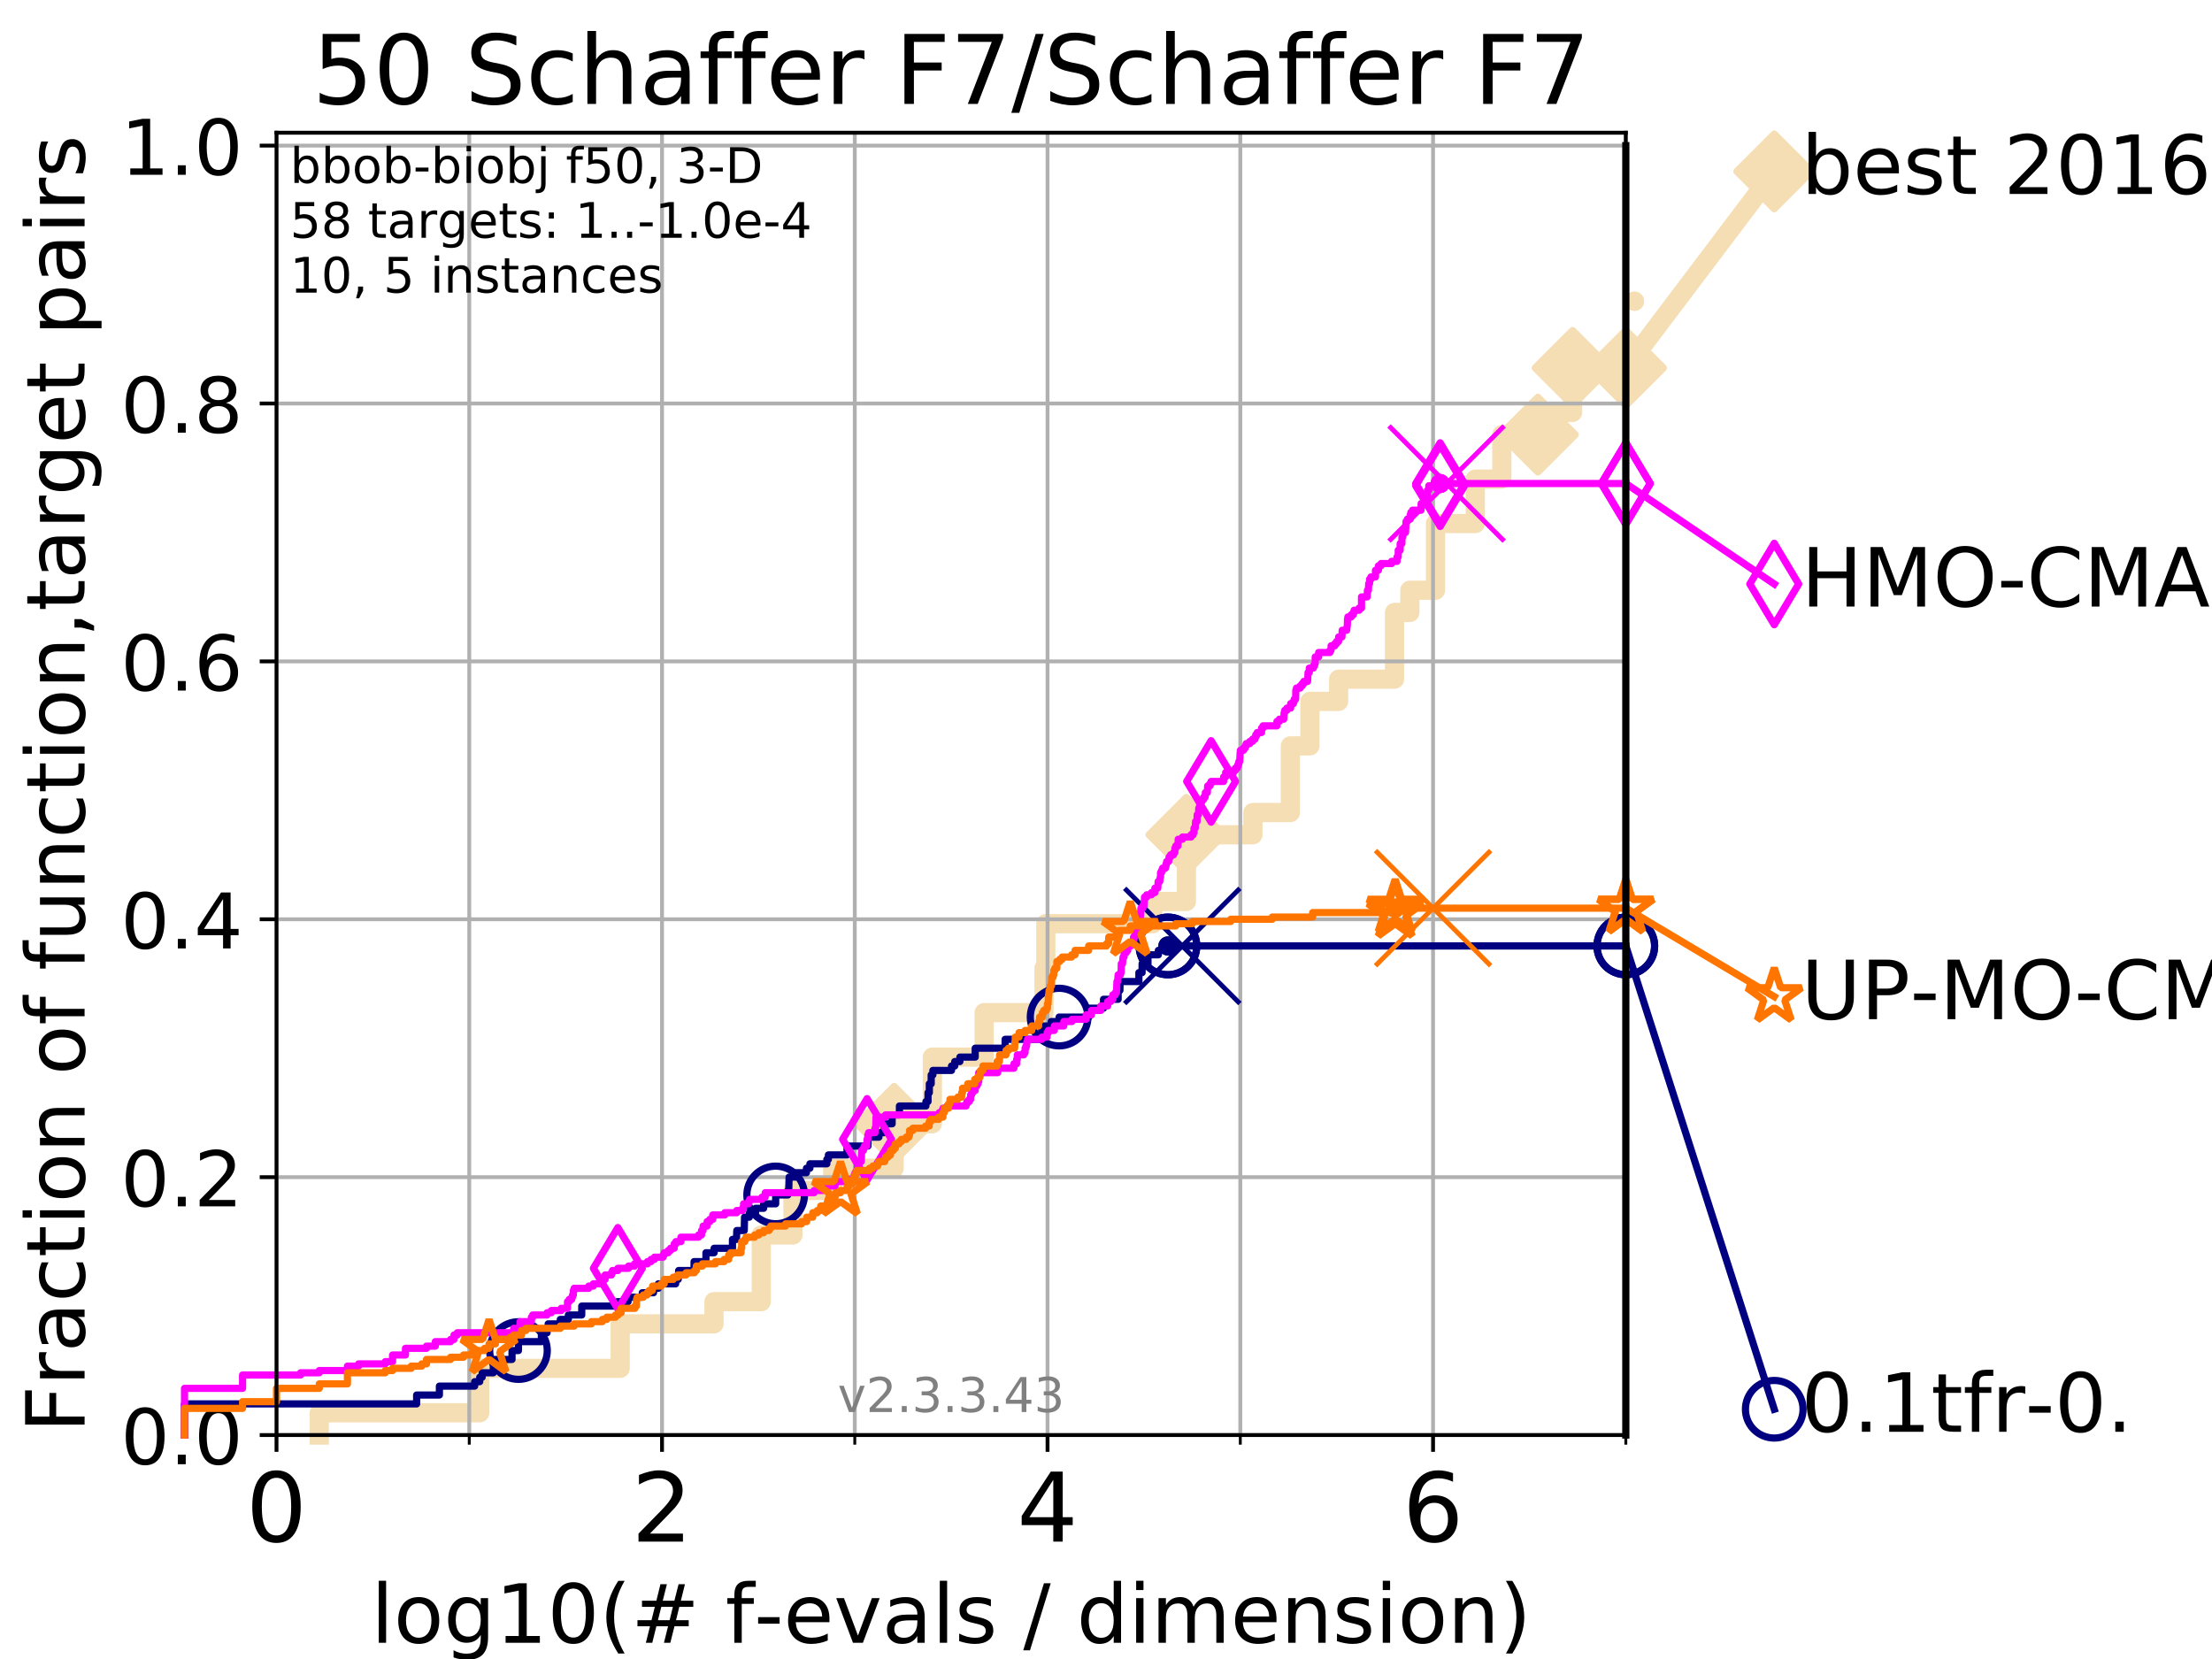 <?xml version="1.0" encoding="utf-8" standalone="no"?>
<!DOCTYPE svg PUBLIC "-//W3C//DTD SVG 1.1//EN"
  "http://www.w3.org/Graphics/SVG/1.1/DTD/svg11.dtd">
<!-- Created with matplotlib (https://matplotlib.org/) -->
<svg height="345.6pt" version="1.1" viewBox="0 0 460.8 345.6" width="460.8pt" xmlns="http://www.w3.org/2000/svg" xmlns:xlink="http://www.w3.org/1999/xlink">
 <defs>
  <style type="text/css">
*{stroke-linecap:butt;stroke-linejoin:round;}
  </style>
 </defs>
 <g id="figure_1">
  <g id="patch_1">
   <path d="M 0 345.6 
L 460.8 345.6 
L 460.8 0 
L 0 0 
z
" style="fill:#ffffff;"/>
  </g>
  <g id="axes_1">
   <g id="patch_2">
    <path d="M 57.6 298.944 
L 338.688 298.944 
L 338.688 27.648 
L 57.6 27.648 
z
" style="fill:#ffffff;"/>
   </g>
   <g id="line2d_1">
    <path d="M 66.508 298.944 
L 66.508 294.313 
L 99.938 294.313 
L 99.938 285.05 
L 129.195 285.05 
L 129.195 275.788 
L 148.733 275.788 
L 148.733 271.157 
L 158.591 271.157 
L 158.591 257.263 
L 165.194 257.263 
L 165.194 248.001 
L 173.47 248.001 
L 173.47 243.37 
L 186.263 243.37 
L 186.263 234.107 
L 194.226 234.107 
L 194.226 220.214 
L 205.015 220.214 
L 205.015 210.951 
L 217.487 210.951 
L 217.487 201.689 
L 217.859 201.689 
L 217.859 192.426 
L 240.173 192.426 
L 240.173 187.795 
L 247.153 187.795 
L 247.153 173.901 
L 261.005 173.901 
L 261.005 169.27 
L 268.808 169.27 
L 268.808 155.377 
L 272.881 155.377 
L 272.881 146.114 
L 278.865 146.114 
L 278.865 141.483 
L 290.504 141.483 
L 290.504 127.589 
L 293.701 127.589 
L 293.701 122.958 
L 299.044 122.958 
L 299.044 109.065 
L 307.337 109.065 
L 307.337 99.802 
L 312.854 99.802 
L 312.854 90.54 
L 320.369 90.54 
L 320.369 85.909 
L 327.599 85.909 
L 327.599 76.646 
L 338.688 76.646 
" style="fill:none;stroke:#f5deb3;stroke-linecap:square;stroke-width:4;"/>
   </g>
   <g id="line2d_2">
    <defs>
     <path d="M 0 7.778 
L 7.778 0 
L 0 -7.778 
L -7.778 0 
z
" id="m5e52f8491c" style="stroke:#f5deb3;stroke-linejoin:miter;stroke-width:1.5;"/>
    </defs>
    <g>
     <use style="fill:#f5deb3;stroke:#f5deb3;stroke-linejoin:miter;stroke-width:1.5;" x="186.263" xlink:href="#m5e52f8491c" y="234.107"/>
     <use style="fill:#f5deb3;stroke:#f5deb3;stroke-linejoin:miter;stroke-width:1.5;" x="247.153" xlink:href="#m5e52f8491c" y="173.901"/>
     <use style="fill:#f5deb3;stroke:#f5deb3;stroke-linejoin:miter;stroke-width:1.5;" x="320.369" xlink:href="#m5e52f8491c" y="90.54"/>
     <use style="fill:#f5deb3;stroke:#f5deb3;stroke-linejoin:miter;stroke-width:1.5;" x="327.599" xlink:href="#m5e52f8491c" y="76.646"/>
     <use style="fill:#f5deb3;stroke:#f5deb3;stroke-linejoin:miter;stroke-width:1.5;" x="338.688" xlink:href="#m5e52f8491c" y="76.646"/>
    </g>
   </g>
   <g id="line2d_3">
    <path style="fill:none;stroke:#f5deb3;stroke-linecap:square;stroke-width:4;"/>
    <g/>
   </g>
   <g id="line2d_4">
    <path d="M 338.688 76.646 
L 369.608 35.706 
" style="fill:none;stroke:#f5deb3;stroke-linecap:square;stroke-width:4;"/>
    <g>
     <use style="fill:#f5deb3;stroke:#f5deb3;stroke-linejoin:miter;stroke-width:1.5;" x="338.688" xlink:href="#m5e52f8491c" y="76.646"/>
     <use style="fill:#f5deb3;stroke:#f5deb3;stroke-linejoin:miter;stroke-width:1.5;" x="369.608" xlink:href="#m5e52f8491c" y="35.706"/>
    </g>
   </g>
   <g id="matplotlib.axis_1">
    <g id="xtick_1">
     <g id="line2d_5">
      <path clip-path="url(#pe925cd23cd)" d="M 57.6 298.944 
L 57.6 27.648 
" style="fill:none;stroke:#b0b0b0;stroke-linecap:square;stroke-width:0.8;"/>
     </g>
     <g id="line2d_6">
      <defs>
       <path d="M 0 0 
L 0 3.5 
" id="m7eb693dd19" style="stroke:#000000;stroke-width:0.8;"/>
      </defs>
      <g>
       <use style="stroke:#000000;stroke-width:0.8;" x="57.6" xlink:href="#m7eb693dd19" y="298.944"/>
      </g>
     </g>
     <g id="text_1">
      <!-- 0 -->
      <defs>
       <path d="M 31.781 66.406 
Q 24.172 66.406 20.328 58.906 
Q 16.5 51.422 16.5 36.375 
Q 16.5 21.391 20.328 13.891 
Q 24.172 6.391 31.781 6.391 
Q 39.453 6.391 43.281 13.891 
Q 47.125 21.391 47.125 36.375 
Q 47.125 51.422 43.281 58.906 
Q 39.453 66.406 31.781 66.406 
z
M 31.781 74.219 
Q 44.047 74.219 50.516 64.516 
Q 56.984 54.828 56.984 36.375 
Q 56.984 17.969 50.516 8.266 
Q 44.047 -1.422 31.781 -1.422 
Q 19.531 -1.422 13.062 8.266 
Q 6.594 17.969 6.594 36.375 
Q 6.594 54.828 13.062 64.516 
Q 19.531 74.219 31.781 74.219 
z
" id="DejaVuSans-48"/>
      </defs>
      <g transform="translate(51.237 321.141)scale(0.2 -0.2)">
       <use xlink:href="#DejaVuSans-48"/>
      </g>
     </g>
    </g>
    <g id="xtick_2">
     <g id="line2d_7">
      <path clip-path="url(#pe925cd23cd)" d="M 137.911 298.944 
L 137.911 27.648 
" style="fill:none;stroke:#b0b0b0;stroke-linecap:square;stroke-width:0.8;"/>
     </g>
     <g id="line2d_8">
      <g>
       <use style="stroke:#000000;stroke-width:0.8;" x="137.911" xlink:href="#m7eb693dd19" y="298.944"/>
      </g>
     </g>
     <g id="text_2">
      <!-- 2 -->
      <defs>
       <path d="M 19.188 8.297 
L 53.609 8.297 
L 53.609 0 
L 7.328 0 
L 7.328 8.297 
Q 12.938 14.109 22.625 23.891 
Q 32.328 33.688 34.812 36.531 
Q 39.547 41.844 41.422 45.531 
Q 43.312 49.219 43.312 52.781 
Q 43.312 58.594 39.234 62.25 
Q 35.156 65.922 28.609 65.922 
Q 23.969 65.922 18.812 64.312 
Q 13.672 62.703 7.812 59.422 
L 7.812 69.391 
Q 13.766 71.781 18.938 73 
Q 24.125 74.219 28.422 74.219 
Q 39.75 74.219 46.484 68.547 
Q 53.219 62.891 53.219 53.422 
Q 53.219 48.922 51.531 44.891 
Q 49.859 40.875 45.406 35.406 
Q 44.188 33.984 37.641 27.219 
Q 31.109 20.453 19.188 8.297 
z
" id="DejaVuSans-50"/>
      </defs>
      <g transform="translate(131.548 321.141)scale(0.2 -0.2)">
       <use xlink:href="#DejaVuSans-50"/>
      </g>
     </g>
    </g>
    <g id="xtick_3">
     <g id="line2d_9">
      <path clip-path="url(#pe925cd23cd)" d="M 218.222 298.944 
L 218.222 27.648 
" style="fill:none;stroke:#b0b0b0;stroke-linecap:square;stroke-width:0.8;"/>
     </g>
     <g id="line2d_10">
      <g>
       <use style="stroke:#000000;stroke-width:0.8;" x="218.222" xlink:href="#m7eb693dd19" y="298.944"/>
      </g>
     </g>
     <g id="text_3">
      <!-- 4 -->
      <defs>
       <path d="M 37.797 64.312 
L 12.891 25.391 
L 37.797 25.391 
z
M 35.203 72.906 
L 47.609 72.906 
L 47.609 25.391 
L 58.016 25.391 
L 58.016 17.188 
L 47.609 17.188 
L 47.609 0 
L 37.797 0 
L 37.797 17.188 
L 4.891 17.188 
L 4.891 26.703 
z
" id="DejaVuSans-52"/>
      </defs>
      <g transform="translate(211.859 321.141)scale(0.2 -0.2)">
       <use xlink:href="#DejaVuSans-52"/>
      </g>
     </g>
    </g>
    <g id="xtick_4">
     <g id="line2d_11">
      <path clip-path="url(#pe925cd23cd)" d="M 298.533 298.944 
L 298.533 27.648 
" style="fill:none;stroke:#b0b0b0;stroke-linecap:square;stroke-width:0.8;"/>
     </g>
     <g id="line2d_12">
      <g>
       <use style="stroke:#000000;stroke-width:0.8;" x="298.533" xlink:href="#m7eb693dd19" y="298.944"/>
      </g>
     </g>
     <g id="text_4">
      <!-- 6 -->
      <defs>
       <path d="M 33.016 40.375 
Q 26.375 40.375 22.484 35.828 
Q 18.609 31.297 18.609 23.391 
Q 18.609 15.531 22.484 10.953 
Q 26.375 6.391 33.016 6.391 
Q 39.656 6.391 43.531 10.953 
Q 47.406 15.531 47.406 23.391 
Q 47.406 31.297 43.531 35.828 
Q 39.656 40.375 33.016 40.375 
z
M 52.594 71.297 
L 52.594 62.312 
Q 48.875 64.062 45.094 64.984 
Q 41.312 65.922 37.594 65.922 
Q 27.828 65.922 22.672 59.328 
Q 17.531 52.734 16.797 39.406 
Q 19.672 43.656 24.016 45.922 
Q 28.375 48.188 33.594 48.188 
Q 44.578 48.188 50.953 41.516 
Q 57.328 34.859 57.328 23.391 
Q 57.328 12.156 50.688 5.359 
Q 44.047 -1.422 33.016 -1.422 
Q 20.359 -1.422 13.672 8.266 
Q 6.984 17.969 6.984 36.375 
Q 6.984 53.656 15.188 63.938 
Q 23.391 74.219 37.203 74.219 
Q 40.922 74.219 44.703 73.484 
Q 48.484 72.75 52.594 71.297 
z
" id="DejaVuSans-54"/>
      </defs>
      <g transform="translate(292.17 321.141)scale(0.2 -0.2)">
       <use xlink:href="#DejaVuSans-54"/>
      </g>
     </g>
    </g>
    <g id="xtick_5">
     <g id="line2d_13">
      <path clip-path="url(#pe925cd23cd)" d="M 97.755 298.944 
L 97.755 27.648 
" style="fill:none;stroke:#b0b0b0;stroke-linecap:square;stroke-width:0.8;"/>
     </g>
     <g id="line2d_14">
      <defs>
       <path d="M 0 0 
L 0 2 
" id="ma300a52453" style="stroke:#000000;stroke-width:0.6;"/>
      </defs>
      <g>
       <use style="stroke:#000000;stroke-width:0.6;" x="97.755" xlink:href="#ma300a52453" y="298.944"/>
      </g>
     </g>
    </g>
    <g id="xtick_6">
     <g id="line2d_15">
      <path clip-path="url(#pe925cd23cd)" d="M 178.066 298.944 
L 178.066 27.648 
" style="fill:none;stroke:#b0b0b0;stroke-linecap:square;stroke-width:0.8;"/>
     </g>
     <g id="line2d_16">
      <g>
       <use style="stroke:#000000;stroke-width:0.6;" x="178.066" xlink:href="#ma300a52453" y="298.944"/>
      </g>
     </g>
    </g>
    <g id="xtick_7">
     <g id="line2d_17">
      <path clip-path="url(#pe925cd23cd)" d="M 258.377 298.944 
L 258.377 27.648 
" style="fill:none;stroke:#b0b0b0;stroke-linecap:square;stroke-width:0.8;"/>
     </g>
     <g id="line2d_18">
      <g>
       <use style="stroke:#000000;stroke-width:0.6;" x="258.377" xlink:href="#ma300a52453" y="298.944"/>
      </g>
     </g>
    </g>
    <g id="xtick_8">
     <g id="line2d_19">
      <path clip-path="url(#pe925cd23cd)" d="M 338.688 298.944 
L 338.688 27.648 
" style="fill:none;stroke:#b0b0b0;stroke-linecap:square;stroke-width:0.8;"/>
     </g>
     <g id="line2d_20">
      <g>
       <use style="stroke:#000000;stroke-width:0.6;" x="338.688" xlink:href="#ma300a52453" y="298.944"/>
      </g>
     </g>
    </g>
    <g id="text_5">
     <!-- log10(# f-evals / dimension) -->
     <defs>
      <path d="M 9.422 75.984 
L 18.406 75.984 
L 18.406 0 
L 9.422 0 
z
" id="DejaVuSans-108"/>
      <path d="M 30.609 48.391 
Q 23.391 48.391 19.188 42.75 
Q 14.984 37.109 14.984 27.297 
Q 14.984 17.484 19.156 11.844 
Q 23.344 6.203 30.609 6.203 
Q 37.797 6.203 41.984 11.859 
Q 46.188 17.531 46.188 27.297 
Q 46.188 37.016 41.984 42.703 
Q 37.797 48.391 30.609 48.391 
z
M 30.609 56 
Q 42.328 56 49.016 48.375 
Q 55.719 40.766 55.719 27.297 
Q 55.719 13.875 49.016 6.219 
Q 42.328 -1.422 30.609 -1.422 
Q 18.844 -1.422 12.172 6.219 
Q 5.516 13.875 5.516 27.297 
Q 5.516 40.766 12.172 48.375 
Q 18.844 56 30.609 56 
z
" id="DejaVuSans-111"/>
      <path d="M 45.406 27.984 
Q 45.406 37.75 41.375 43.109 
Q 37.359 48.484 30.078 48.484 
Q 22.859 48.484 18.828 43.109 
Q 14.797 37.75 14.797 27.984 
Q 14.797 18.266 18.828 12.891 
Q 22.859 7.516 30.078 7.516 
Q 37.359 7.516 41.375 12.891 
Q 45.406 18.266 45.406 27.984 
z
M 54.391 6.781 
Q 54.391 -7.172 48.188 -13.984 
Q 42 -20.797 29.203 -20.797 
Q 24.469 -20.797 20.266 -20.094 
Q 16.062 -19.391 12.109 -17.922 
L 12.109 -9.188 
Q 16.062 -11.328 19.922 -12.344 
Q 23.781 -13.375 27.781 -13.375 
Q 36.625 -13.375 41.016 -8.766 
Q 45.406 -4.156 45.406 5.172 
L 45.406 9.625 
Q 42.625 4.781 38.281 2.391 
Q 33.938 0 27.875 0 
Q 17.828 0 11.672 7.656 
Q 5.516 15.328 5.516 27.984 
Q 5.516 40.672 11.672 48.328 
Q 17.828 56 27.875 56 
Q 33.938 56 38.281 53.609 
Q 42.625 51.219 45.406 46.391 
L 45.406 54.688 
L 54.391 54.688 
z
" id="DejaVuSans-103"/>
      <path d="M 12.406 8.297 
L 28.516 8.297 
L 28.516 63.922 
L 10.984 60.406 
L 10.984 69.391 
L 28.422 72.906 
L 38.281 72.906 
L 38.281 8.297 
L 54.391 8.297 
L 54.391 0 
L 12.406 0 
z
" id="DejaVuSans-49"/>
      <path d="M 31 75.875 
Q 24.469 64.656 21.281 53.656 
Q 18.109 42.672 18.109 31.391 
Q 18.109 20.125 21.312 9.062 
Q 24.516 -2 31 -13.188 
L 23.188 -13.188 
Q 15.875 -1.703 12.234 9.375 
Q 8.594 20.453 8.594 31.391 
Q 8.594 42.281 12.203 53.312 
Q 15.828 64.359 23.188 75.875 
z
" id="DejaVuSans-40"/>
      <path d="M 51.125 44 
L 36.922 44 
L 32.812 27.688 
L 47.125 27.688 
z
M 43.797 71.781 
L 38.719 51.516 
L 52.984 51.516 
L 58.109 71.781 
L 65.922 71.781 
L 60.891 51.516 
L 76.125 51.516 
L 76.125 44 
L 58.984 44 
L 54.984 27.688 
L 70.516 27.688 
L 70.516 20.219 
L 53.078 20.219 
L 48 0 
L 40.188 0 
L 45.219 20.219 
L 30.906 20.219 
L 25.875 0 
L 18.016 0 
L 23.094 20.219 
L 7.719 20.219 
L 7.719 27.688 
L 24.906 27.688 
L 29 44 
L 13.281 44 
L 13.281 51.516 
L 30.906 51.516 
L 35.891 71.781 
z
" id="DejaVuSans-35"/>
      <path id="DejaVuSans-32"/>
      <path d="M 37.109 75.984 
L 37.109 68.5 
L 28.516 68.5 
Q 23.688 68.5 21.797 66.547 
Q 19.922 64.594 19.922 59.516 
L 19.922 54.688 
L 34.719 54.688 
L 34.719 47.703 
L 19.922 47.703 
L 19.922 0 
L 10.891 0 
L 10.891 47.703 
L 2.297 47.703 
L 2.297 54.688 
L 10.891 54.688 
L 10.891 58.5 
Q 10.891 67.625 15.141 71.797 
Q 19.391 75.984 28.609 75.984 
z
" id="DejaVuSans-102"/>
      <path d="M 4.891 31.391 
L 31.203 31.391 
L 31.203 23.391 
L 4.891 23.391 
z
" id="DejaVuSans-45"/>
      <path d="M 56.203 29.594 
L 56.203 25.203 
L 14.891 25.203 
Q 15.484 15.922 20.484 11.062 
Q 25.484 6.203 34.422 6.203 
Q 39.594 6.203 44.453 7.469 
Q 49.312 8.734 54.109 11.281 
L 54.109 2.781 
Q 49.266 0.734 44.188 -0.344 
Q 39.109 -1.422 33.891 -1.422 
Q 20.797 -1.422 13.156 6.188 
Q 5.516 13.812 5.516 26.812 
Q 5.516 40.234 12.766 48.109 
Q 20.016 56 32.328 56 
Q 43.359 56 49.781 48.891 
Q 56.203 41.797 56.203 29.594 
z
M 47.219 32.234 
Q 47.125 39.594 43.094 43.984 
Q 39.062 48.391 32.422 48.391 
Q 24.906 48.391 20.391 44.141 
Q 15.875 39.891 15.188 32.172 
z
" id="DejaVuSans-101"/>
      <path d="M 2.984 54.688 
L 12.5 54.688 
L 29.594 8.797 
L 46.688 54.688 
L 56.203 54.688 
L 35.688 0 
L 23.484 0 
z
" id="DejaVuSans-118"/>
      <path d="M 34.281 27.484 
Q 23.391 27.484 19.188 25 
Q 14.984 22.516 14.984 16.5 
Q 14.984 11.719 18.141 8.906 
Q 21.297 6.109 26.703 6.109 
Q 34.188 6.109 38.703 11.406 
Q 43.219 16.703 43.219 25.484 
L 43.219 27.484 
z
M 52.203 31.203 
L 52.203 0 
L 43.219 0 
L 43.219 8.297 
Q 40.141 3.328 35.547 0.953 
Q 30.953 -1.422 24.312 -1.422 
Q 15.922 -1.422 10.953 3.297 
Q 6 8.016 6 15.922 
Q 6 25.141 12.172 29.828 
Q 18.359 34.516 30.609 34.516 
L 43.219 34.516 
L 43.219 35.406 
Q 43.219 41.609 39.141 45 
Q 35.062 48.391 27.688 48.391 
Q 23 48.391 18.547 47.266 
Q 14.109 46.141 10.016 43.891 
L 10.016 52.203 
Q 14.938 54.109 19.578 55.047 
Q 24.219 56 28.609 56 
Q 40.484 56 46.344 49.844 
Q 52.203 43.703 52.203 31.203 
z
" id="DejaVuSans-97"/>
      <path d="M 44.281 53.078 
L 44.281 44.578 
Q 40.484 46.531 36.375 47.5 
Q 32.281 48.484 27.875 48.484 
Q 21.188 48.484 17.844 46.438 
Q 14.5 44.391 14.5 40.281 
Q 14.5 37.156 16.891 35.375 
Q 19.281 33.594 26.516 31.984 
L 29.594 31.297 
Q 39.156 29.25 43.188 25.516 
Q 47.219 21.781 47.219 15.094 
Q 47.219 7.469 41.188 3.016 
Q 35.156 -1.422 24.609 -1.422 
Q 20.219 -1.422 15.453 -0.562 
Q 10.688 0.297 5.422 2 
L 5.422 11.281 
Q 10.406 8.688 15.234 7.391 
Q 20.062 6.109 24.812 6.109 
Q 31.156 6.109 34.562 8.281 
Q 37.984 10.453 37.984 14.406 
Q 37.984 18.062 35.516 20.016 
Q 33.062 21.969 24.703 23.781 
L 21.578 24.516 
Q 13.234 26.266 9.516 29.906 
Q 5.812 33.547 5.812 39.891 
Q 5.812 47.609 11.281 51.797 
Q 16.75 56 26.812 56 
Q 31.781 56 36.172 55.266 
Q 40.578 54.547 44.281 53.078 
z
" id="DejaVuSans-115"/>
      <path d="M 25.391 72.906 
L 33.688 72.906 
L 8.297 -9.281 
L 0 -9.281 
z
" id="DejaVuSans-47"/>
      <path d="M 45.406 46.391 
L 45.406 75.984 
L 54.391 75.984 
L 54.391 0 
L 45.406 0 
L 45.406 8.203 
Q 42.578 3.328 38.25 0.953 
Q 33.938 -1.422 27.875 -1.422 
Q 17.969 -1.422 11.734 6.484 
Q 5.516 14.406 5.516 27.297 
Q 5.516 40.188 11.734 48.094 
Q 17.969 56 27.875 56 
Q 33.938 56 38.25 53.625 
Q 42.578 51.266 45.406 46.391 
z
M 14.797 27.297 
Q 14.797 17.391 18.875 11.75 
Q 22.953 6.109 30.078 6.109 
Q 37.203 6.109 41.297 11.75 
Q 45.406 17.391 45.406 27.297 
Q 45.406 37.203 41.297 42.844 
Q 37.203 48.484 30.078 48.484 
Q 22.953 48.484 18.875 42.844 
Q 14.797 37.203 14.797 27.297 
z
" id="DejaVuSans-100"/>
      <path d="M 9.422 54.688 
L 18.406 54.688 
L 18.406 0 
L 9.422 0 
z
M 9.422 75.984 
L 18.406 75.984 
L 18.406 64.594 
L 9.422 64.594 
z
" id="DejaVuSans-105"/>
      <path d="M 52 44.188 
Q 55.375 50.25 60.062 53.125 
Q 64.75 56 71.094 56 
Q 79.641 56 84.281 50.016 
Q 88.922 44.047 88.922 33.016 
L 88.922 0 
L 79.891 0 
L 79.891 32.719 
Q 79.891 40.578 77.094 44.375 
Q 74.312 48.188 68.609 48.188 
Q 61.625 48.188 57.562 43.547 
Q 53.516 38.922 53.516 30.906 
L 53.516 0 
L 44.484 0 
L 44.484 32.719 
Q 44.484 40.625 41.703 44.406 
Q 38.922 48.188 33.109 48.188 
Q 26.219 48.188 22.156 43.531 
Q 18.109 38.875 18.109 30.906 
L 18.109 0 
L 9.078 0 
L 9.078 54.688 
L 18.109 54.688 
L 18.109 46.188 
Q 21.188 51.219 25.484 53.609 
Q 29.781 56 35.688 56 
Q 41.656 56 45.828 52.969 
Q 50 49.953 52 44.188 
z
" id="DejaVuSans-109"/>
      <path d="M 54.891 33.016 
L 54.891 0 
L 45.906 0 
L 45.906 32.719 
Q 45.906 40.484 42.875 44.328 
Q 39.844 48.188 33.797 48.188 
Q 26.516 48.188 22.312 43.547 
Q 18.109 38.922 18.109 30.906 
L 18.109 0 
L 9.078 0 
L 9.078 54.688 
L 18.109 54.688 
L 18.109 46.188 
Q 21.344 51.125 25.703 53.562 
Q 30.078 56 35.797 56 
Q 45.219 56 50.047 50.172 
Q 54.891 44.344 54.891 33.016 
z
" id="DejaVuSans-110"/>
      <path d="M 8.016 75.875 
L 15.828 75.875 
Q 23.141 64.359 26.781 53.312 
Q 30.422 42.281 30.422 31.391 
Q 30.422 20.453 26.781 9.375 
Q 23.141 -1.703 15.828 -13.188 
L 8.016 -13.188 
Q 14.5 -2 17.703 9.062 
Q 20.906 20.125 20.906 31.391 
Q 20.906 42.672 17.703 53.656 
Q 14.5 64.656 8.016 75.875 
z
" id="DejaVuSans-41"/>
     </defs>
     <g transform="translate(77.303 342.218)scale(0.17 -0.17)">
      <use xlink:href="#DejaVuSans-108"/>
      <use x="27.783" xlink:href="#DejaVuSans-111"/>
      <use x="88.965" xlink:href="#DejaVuSans-103"/>
      <use x="152.441" xlink:href="#DejaVuSans-49"/>
      <use x="216.064" xlink:href="#DejaVuSans-48"/>
      <use x="279.688" xlink:href="#DejaVuSans-40"/>
      <use x="318.701" xlink:href="#DejaVuSans-35"/>
      <use x="402.49" xlink:href="#DejaVuSans-32"/>
      <use x="434.277" xlink:href="#DejaVuSans-102"/>
      <use x="469.404" xlink:href="#DejaVuSans-45"/>
      <use x="505.488" xlink:href="#DejaVuSans-101"/>
      <use x="567.012" xlink:href="#DejaVuSans-118"/>
      <use x="626.191" xlink:href="#DejaVuSans-97"/>
      <use x="687.471" xlink:href="#DejaVuSans-108"/>
      <use x="715.254" xlink:href="#DejaVuSans-115"/>
      <use x="767.354" xlink:href="#DejaVuSans-32"/>
      <use x="799.141" xlink:href="#DejaVuSans-47"/>
      <use x="832.832" xlink:href="#DejaVuSans-32"/>
      <use x="864.619" xlink:href="#DejaVuSans-100"/>
      <use x="928.096" xlink:href="#DejaVuSans-105"/>
      <use x="955.879" xlink:href="#DejaVuSans-109"/>
      <use x="1053.291" xlink:href="#DejaVuSans-101"/>
      <use x="1114.814" xlink:href="#DejaVuSans-110"/>
      <use x="1178.193" xlink:href="#DejaVuSans-115"/>
      <use x="1230.293" xlink:href="#DejaVuSans-105"/>
      <use x="1258.076" xlink:href="#DejaVuSans-111"/>
      <use x="1319.258" xlink:href="#DejaVuSans-110"/>
      <use x="1382.637" xlink:href="#DejaVuSans-41"/>
     </g>
    </g>
   </g>
   <g id="matplotlib.axis_2">
    <g id="ytick_1">
     <g id="line2d_21">
      <path clip-path="url(#pe925cd23cd)" d="M 57.6 298.944 
L 338.688 298.944 
" style="fill:none;stroke:#b0b0b0;stroke-linecap:square;stroke-width:0.8;"/>
     </g>
     <g id="line2d_22">
      <defs>
       <path d="M 0 0 
L -3.5 0 
" id="m9a6099e99f" style="stroke:#000000;stroke-width:0.8;"/>
      </defs>
      <g>
       <use style="stroke:#000000;stroke-width:0.8;" x="57.6" xlink:href="#m9a6099e99f" y="298.944"/>
      </g>
     </g>
     <g id="text_6">
      <!-- 0.0 -->
      <defs>
       <path d="M 10.688 12.406 
L 21 12.406 
L 21 0 
L 10.688 0 
z
" id="DejaVuSans-46"/>
      </defs>
      <g transform="translate(25.155 305.023)scale(0.16 -0.16)">
       <use xlink:href="#DejaVuSans-48"/>
       <use x="63.623" xlink:href="#DejaVuSans-46"/>
       <use x="95.41" xlink:href="#DejaVuSans-48"/>
      </g>
     </g>
    </g>
    <g id="ytick_2">
     <g id="line2d_23">
      <path clip-path="url(#pe925cd23cd)" d="M 57.6 245.222 
L 338.688 245.222 
" style="fill:none;stroke:#b0b0b0;stroke-linecap:square;stroke-width:0.8;"/>
     </g>
     <g id="line2d_24">
      <g>
       <use style="stroke:#000000;stroke-width:0.8;" x="57.6" xlink:href="#m9a6099e99f" y="245.222"/>
      </g>
     </g>
     <g id="text_7">
      <!-- 0.2 -->
      <g transform="translate(25.155 251.301)scale(0.16 -0.16)">
       <use xlink:href="#DejaVuSans-48"/>
       <use x="63.623" xlink:href="#DejaVuSans-46"/>
       <use x="95.41" xlink:href="#DejaVuSans-50"/>
      </g>
     </g>
    </g>
    <g id="ytick_3">
     <g id="line2d_25">
      <path clip-path="url(#pe925cd23cd)" d="M 57.6 191.5 
L 338.688 191.5 
" style="fill:none;stroke:#b0b0b0;stroke-linecap:square;stroke-width:0.8;"/>
     </g>
     <g id="line2d_26">
      <g>
       <use style="stroke:#000000;stroke-width:0.8;" x="57.6" xlink:href="#m9a6099e99f" y="191.5"/>
      </g>
     </g>
     <g id="text_8">
      <!-- 0.4 -->
      <g transform="translate(25.155 197.579)scale(0.16 -0.16)">
       <use xlink:href="#DejaVuSans-48"/>
       <use x="63.623" xlink:href="#DejaVuSans-46"/>
       <use x="95.41" xlink:href="#DejaVuSans-52"/>
      </g>
     </g>
    </g>
    <g id="ytick_4">
     <g id="line2d_27">
      <path clip-path="url(#pe925cd23cd)" d="M 57.6 137.778 
L 338.688 137.778 
" style="fill:none;stroke:#b0b0b0;stroke-linecap:square;stroke-width:0.8;"/>
     </g>
     <g id="line2d_28">
      <g>
       <use style="stroke:#000000;stroke-width:0.8;" x="57.6" xlink:href="#m9a6099e99f" y="137.778"/>
      </g>
     </g>
     <g id="text_9">
      <!-- 0.6 -->
      <g transform="translate(25.155 143.857)scale(0.16 -0.16)">
       <use xlink:href="#DejaVuSans-48"/>
       <use x="63.623" xlink:href="#DejaVuSans-46"/>
       <use x="95.41" xlink:href="#DejaVuSans-54"/>
      </g>
     </g>
    </g>
    <g id="ytick_5">
     <g id="line2d_29">
      <path clip-path="url(#pe925cd23cd)" d="M 57.6 84.056 
L 338.688 84.056 
" style="fill:none;stroke:#b0b0b0;stroke-linecap:square;stroke-width:0.8;"/>
     </g>
     <g id="line2d_30">
      <g>
       <use style="stroke:#000000;stroke-width:0.8;" x="57.6" xlink:href="#m9a6099e99f" y="84.056"/>
      </g>
     </g>
     <g id="text_10">
      <!-- 0.8 -->
      <defs>
       <path d="M 31.781 34.625 
Q 24.75 34.625 20.719 30.859 
Q 16.703 27.094 16.703 20.516 
Q 16.703 13.922 20.719 10.156 
Q 24.75 6.391 31.781 6.391 
Q 38.812 6.391 42.859 10.172 
Q 46.922 13.969 46.922 20.516 
Q 46.922 27.094 42.891 30.859 
Q 38.875 34.625 31.781 34.625 
z
M 21.922 38.812 
Q 15.578 40.375 12.031 44.719 
Q 8.5 49.078 8.5 55.328 
Q 8.5 64.062 14.719 69.141 
Q 20.953 74.219 31.781 74.219 
Q 42.672 74.219 48.875 69.141 
Q 55.078 64.062 55.078 55.328 
Q 55.078 49.078 51.531 44.719 
Q 48 40.375 41.703 38.812 
Q 48.828 37.156 52.797 32.312 
Q 56.781 27.484 56.781 20.516 
Q 56.781 9.906 50.312 4.234 
Q 43.844 -1.422 31.781 -1.422 
Q 19.734 -1.422 13.25 4.234 
Q 6.781 9.906 6.781 20.516 
Q 6.781 27.484 10.781 32.312 
Q 14.797 37.156 21.922 38.812 
z
M 18.312 54.391 
Q 18.312 48.734 21.844 45.562 
Q 25.391 42.391 31.781 42.391 
Q 38.141 42.391 41.719 45.562 
Q 45.312 48.734 45.312 54.391 
Q 45.312 60.062 41.719 63.234 
Q 38.141 66.406 31.781 66.406 
Q 25.391 66.406 21.844 63.234 
Q 18.312 60.062 18.312 54.391 
z
" id="DejaVuSans-56"/>
      </defs>
      <g transform="translate(25.155 90.135)scale(0.16 -0.16)">
       <use xlink:href="#DejaVuSans-48"/>
       <use x="63.623" xlink:href="#DejaVuSans-46"/>
       <use x="95.41" xlink:href="#DejaVuSans-56"/>
      </g>
     </g>
    </g>
    <g id="ytick_6">
     <g id="line2d_31">
      <path clip-path="url(#pe925cd23cd)" d="M 57.6 30.334 
L 338.688 30.334 
" style="fill:none;stroke:#b0b0b0;stroke-linecap:square;stroke-width:0.8;"/>
     </g>
     <g id="line2d_32">
      <g>
       <use style="stroke:#000000;stroke-width:0.8;" x="57.6" xlink:href="#m9a6099e99f" y="30.334"/>
      </g>
     </g>
     <g id="text_11">
      <!-- 1.0 -->
      <g transform="translate(25.155 36.413)scale(0.16 -0.16)">
       <use xlink:href="#DejaVuSans-49"/>
       <use x="63.623" xlink:href="#DejaVuSans-46"/>
       <use x="95.41" xlink:href="#DejaVuSans-48"/>
      </g>
     </g>
    </g>
    <g id="text_12">
     <!-- Fraction of function,target pairs -->
     <defs>
      <path d="M 9.812 72.906 
L 51.703 72.906 
L 51.703 64.594 
L 19.672 64.594 
L 19.672 43.109 
L 48.578 43.109 
L 48.578 34.812 
L 19.672 34.812 
L 19.672 0 
L 9.812 0 
z
" id="DejaVuSans-70"/>
      <path d="M 41.109 46.297 
Q 39.594 47.172 37.812 47.578 
Q 36.031 48 33.891 48 
Q 26.266 48 22.188 43.047 
Q 18.109 38.094 18.109 28.812 
L 18.109 0 
L 9.078 0 
L 9.078 54.688 
L 18.109 54.688 
L 18.109 46.188 
Q 20.953 51.172 25.484 53.578 
Q 30.031 56 36.531 56 
Q 37.453 56 38.578 55.875 
Q 39.703 55.766 41.062 55.516 
z
" id="DejaVuSans-114"/>
      <path d="M 48.781 52.594 
L 48.781 44.188 
Q 44.969 46.297 41.141 47.344 
Q 37.312 48.391 33.406 48.391 
Q 24.656 48.391 19.812 42.844 
Q 14.984 37.312 14.984 27.297 
Q 14.984 17.281 19.812 11.734 
Q 24.656 6.203 33.406 6.203 
Q 37.312 6.203 41.141 7.25 
Q 44.969 8.297 48.781 10.406 
L 48.781 2.094 
Q 45.016 0.344 40.984 -0.531 
Q 36.969 -1.422 32.422 -1.422 
Q 20.062 -1.422 12.781 6.344 
Q 5.516 14.109 5.516 27.297 
Q 5.516 40.672 12.859 48.328 
Q 20.219 56 33.016 56 
Q 37.156 56 41.109 55.141 
Q 45.062 54.297 48.781 52.594 
z
" id="DejaVuSans-99"/>
      <path d="M 18.312 70.219 
L 18.312 54.688 
L 36.812 54.688 
L 36.812 47.703 
L 18.312 47.703 
L 18.312 18.016 
Q 18.312 11.328 20.141 9.422 
Q 21.969 7.516 27.594 7.516 
L 36.812 7.516 
L 36.812 0 
L 27.594 0 
Q 17.188 0 13.234 3.875 
Q 9.281 7.766 9.281 18.016 
L 9.281 47.703 
L 2.688 47.703 
L 2.688 54.688 
L 9.281 54.688 
L 9.281 70.219 
z
" id="DejaVuSans-116"/>
      <path d="M 8.5 21.578 
L 8.5 54.688 
L 17.484 54.688 
L 17.484 21.922 
Q 17.484 14.156 20.5 10.266 
Q 23.531 6.391 29.594 6.391 
Q 36.859 6.391 41.078 11.031 
Q 45.312 15.672 45.312 23.688 
L 45.312 54.688 
L 54.297 54.688 
L 54.297 0 
L 45.312 0 
L 45.312 8.406 
Q 42.047 3.422 37.719 1 
Q 33.406 -1.422 27.688 -1.422 
Q 18.266 -1.422 13.375 4.438 
Q 8.5 10.297 8.5 21.578 
z
M 31.109 56 
z
" id="DejaVuSans-117"/>
      <path d="M 11.719 12.406 
L 22.016 12.406 
L 22.016 4 
L 14.016 -11.625 
L 7.719 -11.625 
L 11.719 4 
z
" id="DejaVuSans-44"/>
      <path d="M 18.109 8.203 
L 18.109 -20.797 
L 9.078 -20.797 
L 9.078 54.688 
L 18.109 54.688 
L 18.109 46.391 
Q 20.953 51.266 25.266 53.625 
Q 29.594 56 35.594 56 
Q 45.562 56 51.781 48.094 
Q 58.016 40.188 58.016 27.297 
Q 58.016 14.406 51.781 6.484 
Q 45.562 -1.422 35.594 -1.422 
Q 29.594 -1.422 25.266 0.953 
Q 20.953 3.328 18.109 8.203 
z
M 48.688 27.297 
Q 48.688 37.203 44.609 42.844 
Q 40.531 48.484 33.406 48.484 
Q 26.266 48.484 22.188 42.844 
Q 18.109 37.203 18.109 27.297 
Q 18.109 17.391 22.188 11.75 
Q 26.266 6.109 33.406 6.109 
Q 40.531 6.109 44.609 11.75 
Q 48.688 17.391 48.688 27.297 
z
" id="DejaVuSans-112"/>
     </defs>
     <g transform="translate(17.62 298.435)rotate(-90)scale(0.17 -0.17)">
      <use xlink:href="#DejaVuSans-70"/>
      <use x="57.41" xlink:href="#DejaVuSans-114"/>
      <use x="98.523" xlink:href="#DejaVuSans-97"/>
      <use x="159.803" xlink:href="#DejaVuSans-99"/>
      <use x="214.783" xlink:href="#DejaVuSans-116"/>
      <use x="253.992" xlink:href="#DejaVuSans-105"/>
      <use x="281.775" xlink:href="#DejaVuSans-111"/>
      <use x="342.957" xlink:href="#DejaVuSans-110"/>
      <use x="406.336" xlink:href="#DejaVuSans-32"/>
      <use x="438.123" xlink:href="#DejaVuSans-111"/>
      <use x="499.305" xlink:href="#DejaVuSans-102"/>
      <use x="534.51" xlink:href="#DejaVuSans-32"/>
      <use x="566.297" xlink:href="#DejaVuSans-102"/>
      <use x="601.502" xlink:href="#DejaVuSans-117"/>
      <use x="664.881" xlink:href="#DejaVuSans-110"/>
      <use x="728.26" xlink:href="#DejaVuSans-99"/>
      <use x="783.24" xlink:href="#DejaVuSans-116"/>
      <use x="822.449" xlink:href="#DejaVuSans-105"/>
      <use x="850.232" xlink:href="#DejaVuSans-111"/>
      <use x="911.414" xlink:href="#DejaVuSans-110"/>
      <use x="974.793" xlink:href="#DejaVuSans-44"/>
      <use x="1006.58" xlink:href="#DejaVuSans-116"/>
      <use x="1045.789" xlink:href="#DejaVuSans-97"/>
      <use x="1107.068" xlink:href="#DejaVuSans-114"/>
      <use x="1148.166" xlink:href="#DejaVuSans-103"/>
      <use x="1211.643" xlink:href="#DejaVuSans-101"/>
      <use x="1273.166" xlink:href="#DejaVuSans-116"/>
      <use x="1312.375" xlink:href="#DejaVuSans-32"/>
      <use x="1344.162" xlink:href="#DejaVuSans-112"/>
      <use x="1407.639" xlink:href="#DejaVuSans-97"/>
      <use x="1468.918" xlink:href="#DejaVuSans-105"/>
      <use x="1496.701" xlink:href="#DejaVuSans-114"/>
      <use x="1537.814" xlink:href="#DejaVuSans-115"/>
     </g>
    </g>
   </g>
   <g id="line2d_33">
    <defs>
     <path d="M 0 1.5 
C 0.398 1.5 0.779 1.342 1.061 1.061 
C 1.342 0.779 1.5 0.398 1.5 0 
C 1.5 -0.398 1.342 -0.779 1.061 -1.061 
C 0.779 -1.342 0.398 -1.5 0 -1.5 
C -0.398 -1.5 -0.779 -1.342 -1.061 -1.061 
C -1.342 -0.779 -1.5 -0.398 -1.5 0 
C -1.5 0.398 -1.342 0.779 -1.061 1.061 
C -0.779 1.342 -0.398 1.5 0 1.5 
z
" id="mbc805cf1db" style="stroke:#f5deb3;"/>
    </defs>
    <g>
     <use style="fill:#f5deb3;stroke:#f5deb3;" x="340.487" xlink:href="#mbc805cf1db" y="62.753"/>
     <use style="fill:#f5deb3;stroke:#f5deb3;" x="340.487" xlink:href="#mbc805cf1db" y="62.753"/>
    </g>
   </g>
   <g id="line2d_34">
    <defs>
     <path d="M 0 1.5 
C 0.398 1.5 0.779 1.342 1.061 1.061 
C 1.342 0.779 1.5 0.398 1.5 0 
C 1.5 -0.398 1.342 -0.779 1.061 -1.061 
C 0.779 -1.342 0.398 -1.5 0 -1.5 
C -0.398 -1.5 -0.779 -1.342 -1.061 -1.061 
C -1.342 -0.779 -1.5 -0.398 -1.5 0 
C -1.5 0.398 -1.342 0.779 -1.061 1.061 
C -0.779 1.342 -0.398 1.5 0 1.5 
z
" id="me8cb4460e5" style="stroke:#000080;"/>
    </defs>
    <g>
     <use style="fill:#000080;stroke:#000080;" x="243.303" xlink:href="#me8cb4460e5" y="197.057"/>
     <use style="fill:#000080;stroke:#000080;" x="243.303" xlink:href="#me8cb4460e5" y="197.057"/>
    </g>
   </g>
   <g id="line2d_35">
    <path d="M 38.441 298.944 
L 38.441 292.46 
L 86.793 292.46 
L 86.793 290.608 
L 91.535 290.608 
L 91.535 288.755 
L 98.881 288.755 
L 98.881 287.829 
L 99.938 287.829 
L 99.938 286.903 
L 100.444 286.903 
L 100.444 285.977 
L 102.772 285.977 
L 102.772 283.198 
L 106.664 283.198 
L 106.664 281.345 
L 108.006 281.345 
L 108.006 279.493 
L 112.779 279.493 
L 112.779 277.64 
L 113.966 277.64 
L 113.966 276.714 
L 114.194 276.714 
L 114.194 275.788 
L 116.72 275.788 
L 116.72 274.862 
L 118.4 274.862 
L 118.4 273.935 
L 121.189 273.935 
L 121.189 272.083 
L 128.611 272.083 
L 128.611 271.157 
L 130.84 271.157 
L 130.84 270.231 
L 133.8 270.231 
L 133.8 269.304 
L 136.138 269.304 
L 136.138 268.378 
L 137.138 268.378 
L 137.138 267.452 
L 140.748 267.452 
L 140.748 266.526 
L 141.283 266.526 
L 141.379 264.673 
L 144.59 264.673 
L 144.59 262.821 
L 147.062 262.821 
L 147.062 260.968 
L 148.764 260.968 
L 148.764 260.042 
L 152.587 260.042 
L 152.587 258.189 
L 153.419 258.189 
L 153.49 256.337 
L 155.038 256.337 
L 155.103 253.558 
L 156.094 253.558 
L 156.094 252.632 
L 157.396 252.632 
L 157.396 251.706 
L 159.081 251.706 
L 159.081 250.779 
L 161.586 250.779 
L 161.586 248.927 
L 164.128 248.927 
L 164.128 248.001 
L 164.308 248.001 
L 164.385 245.222 
L 165.862 245.222 
L 165.862 244.296 
L 167.996 244.296 
L 167.996 243.37 
L 168.716 243.37 
L 168.716 242.443 
L 172.248 242.443 
L 172.248 241.517 
L 172.57 241.517 
L 172.57 240.591 
L 176.453 240.591 
L 176.453 238.738 
L 180.814 238.738 
L 180.814 236.886 
L 183.092 236.886 
L 183.092 235.96 
L 184.161 235.96 
L 184.161 234.107 
L 185.847 234.107 
L 185.847 232.255 
L 187.368 232.255 
L 187.368 230.402 
L 192.887 230.402 
L 192.887 229.476 
L 193.322 229.476 
L 193.322 227.623 
L 193.598 227.623 
L 193.598 225.771 
L 193.985 225.771 
L 193.985 223.918 
L 194.336 223.918 
L 194.336 222.992 
L 198.218 222.992 
L 198.218 222.066 
L 198.891 222.066 
L 198.891 221.14 
L 199.962 221.14 
L 199.962 220.214 
L 203.154 220.214 
L 203.154 218.361 
L 209.39 218.361 
L 209.39 216.509 
L 216.585 216.509 
L 216.585 215.582 
L 216.995 215.582 
L 216.995 213.73 
L 218.987 213.73 
L 218.987 212.804 
L 220.632 212.804 
L 220.632 211.877 
L 226.843 211.877 
L 226.843 210.025 
L 229.883 210.025 
L 229.883 208.172 
L 232.929 208.172 
L 232.929 206.32 
L 233.298 206.32 
L 233.331 204.467 
L 237.253 204.467 
L 237.253 202.615 
L 237.919 202.615 
L 237.919 200.762 
L 239.143 200.762 
L 239.143 198.91 
L 241.303 198.91 
L 241.303 197.984 
L 243.303 197.984 
L 243.303 197.057 
L 338.688 197.057 
L 338.688 197.057 
" style="fill:none;stroke:#000080;stroke-linecap:square;stroke-width:1.5;"/>
   </g>
   <g id="line2d_36">
    <defs>
     <path d="M 0 6 
C 1.591 6 3.117 5.368 4.243 4.243 
C 5.368 3.117 6 1.591 6 0 
C 6 -1.591 5.368 -3.117 4.243 -4.243 
C 3.117 -5.368 1.591 -6 0 -6 
C -1.591 -6 -3.117 -5.368 -4.243 -4.243 
C -5.368 -3.117 -6 -1.591 -6 0 
C -6 1.591 -5.368 3.117 -4.243 4.243 
C -3.117 5.368 -1.591 6 0 6 
z
" id="m1b3a6eed3d" style="stroke:#000080;stroke-width:1.5;"/>
    </defs>
    <g>
     <use style="fill-opacity:0;stroke:#000080;stroke-width:1.5;" x="108.006" xlink:href="#m1b3a6eed3d" y="281.345"/>
     <use style="fill-opacity:0;stroke:#000080;stroke-width:1.5;" x="161.586" xlink:href="#m1b3a6eed3d" y="248.927"/>
     <use style="fill-opacity:0;stroke:#000080;stroke-width:1.5;" x="220.632" xlink:href="#m1b3a6eed3d" y="211.877"/>
     <use style="fill-opacity:0;stroke:#000080;stroke-width:1.5;" x="243.303" xlink:href="#m1b3a6eed3d" y="197.057"/>
     <use style="fill-opacity:0;stroke:#000080;stroke-width:1.5;" x="243.303" xlink:href="#m1b3a6eed3d" y="197.057"/>
     <use style="fill-opacity:0;stroke:#000080;stroke-width:1.5;" x="338.688" xlink:href="#m1b3a6eed3d" y="197.057"/>
    </g>
   </g>
   <g id="line2d_37">
    <path style="fill:none;stroke:#000080;stroke-linecap:square;stroke-width:1.5;"/>
    <g/>
   </g>
   <g id="line2d_38">
    <path clip-path="url(#pe925cd23cd)" d="M 246.289 197.057 
" style="fill:none;stroke:#000080;stroke-linecap:square;stroke-width:1.5;"/>
    <defs>
     <path d="M -12 12 
L 12 -12 
M -12 -12 
L 12 12 
" id="m2b7757dda3" style="stroke:#000080;"/>
    </defs>
    <g clip-path="url(#pe925cd23cd)">
     <use style="fill:#000080;stroke:#000080;" x="246.289" xlink:href="#m2b7757dda3" y="197.057"/>
    </g>
   </g>
   <g id="line2d_39">
    <defs>
     <path d="M 0 1.5 
C 0.398 1.5 0.779 1.342 1.061 1.061 
C 1.342 0.779 1.5 0.398 1.5 0 
C 1.5 -0.398 1.342 -0.779 1.061 -1.061 
C 0.779 -1.342 0.398 -1.5 0 -1.5 
C -0.398 -1.5 -0.779 -1.342 -1.061 -1.061 
C -1.342 -0.779 -1.5 -0.398 -1.5 0 
C -1.5 0.398 -1.342 0.779 -1.061 1.061 
C -0.779 1.342 -0.398 1.5 0 1.5 
z
" id="m8d4aa47718" style="stroke:#ff00ff;"/>
    </defs>
    <g>
     <use style="fill:#ff00ff;stroke:#ff00ff;" x="300.009" xlink:href="#m8d4aa47718" y="100.728"/>
     <use style="fill:#ff00ff;stroke:#ff00ff;" x="300.009" xlink:href="#m8d4aa47718" y="100.728"/>
    </g>
   </g>
   <g id="line2d_40">
    <path d="M 38.441 298.944 
L 38.441 289.218 
L 50.529 289.218 
L 50.529 286.44 
L 62.617 286.44 
L 62.617 285.977 
L 66.508 285.977 
L 66.508 285.514 
L 72.376 285.514 
L 72.376 284.587 
L 74.705 284.587 
L 74.705 284.124 
L 80.259 284.124 
L 80.259 283.661 
L 81.776 283.661 
L 81.776 282.272 
L 84.464 282.272 
L 84.464 280.882 
L 88.847 280.882 
L 88.847 280.419 
L 90.684 280.419 
L 90.684 279.493 
L 93.864 279.493 
L 93.864 279.03 
L 94.576 279.03 
L 94.576 278.104 
L 95.26 278.104 
L 95.26 277.64 
L 107.009 277.64 
L 107.009 276.714 
L 108.326 276.714 
L 108.326 275.325 
L 110.694 275.325 
L 110.694 274.399 
L 110.969 274.399 
L 110.969 273.935 
L 113.966 273.935 
L 113.966 273.472 
L 114.86 273.472 
L 114.86 273.009 
L 116.914 273.009 
L 116.914 272.546 
L 118.221 272.546 
L 118.221 271.157 
L 118.577 271.157 
L 118.577 270.694 
L 119.097 270.694 
L 119.097 270.231 
L 119.267 270.231 
L 119.267 269.767 
L 119.436 269.767 
L 119.436 268.841 
L 119.603 268.841 
L 119.603 268.378 
L 122.643 268.378 
L 122.643 267.915 
L 123.594 267.915 
L 123.594 267.452 
L 125.589 267.452 
L 125.589 266.526 
L 126.054 266.526 
L 126.054 265.599 
L 127.379 265.599 
L 127.379 265.136 
L 127.59 265.136 
L 127.59 264.673 
L 128.709 264.673 
L 128.709 264.21 
L 130.927 264.21 
L 130.927 263.747 
L 132.182 263.747 
L 132.182 263.284 
L 134.87 263.284 
L 134.87 262.821 
L 135.615 262.821 
L 135.615 262.357 
L 136.33 262.357 
L 136.33 261.894 
L 138.142 261.894 
L 138.142 261.431 
L 138.37 261.431 
L 138.37 260.968 
L 139.199 260.968 
L 139.199 260.505 
L 139.678 260.505 
L 139.678 260.042 
L 140.449 260.042 
L 140.449 259.116 
L 140.797 259.116 
L 140.797 258.653 
L 141.849 258.653 
L 141.849 257.726 
L 145.516 257.726 
L 145.516 257.263 
L 146.144 257.263 
L 146.144 256.337 
L 146.467 256.337 
L 146.467 255.411 
L 147.301 255.411 
L 147.301 254.484 
L 147.868 254.484 
L 147.868 254.021 
L 148.481 254.021 
L 148.481 253.095 
L 150.988 253.095 
L 150.988 252.632 
L 153.467 252.632 
L 153.467 252.169 
L 154.663 252.169 
L 154.663 251.706 
L 154.906 251.706 
L 154.906 250.779 
L 155.929 250.779 
L 155.929 250.316 
L 156.155 250.316 
L 156.155 249.853 
L 158.732 249.853 
L 158.732 249.39 
L 159.406 249.39 
L 159.406 248.464 
L 169.598 248.464 
L 169.598 248.001 
L 171.451 248.001 
L 171.451 247.075 
L 173.955 247.075 
L 173.955 246.148 
L 176.832 246.148 
L 176.832 245.685 
L 177.95 245.685 
L 177.95 244.759 
L 178.13 244.759 
L 178.13 244.296 
L 178.434 244.296 
L 178.434 243.833 
L 178.582 243.833 
L 178.638 242.443 
L 178.989 242.443 
L 178.989 241.98 
L 179.408 241.98 
L 179.489 239.665 
L 179.865 239.665 
L 179.865 239.201 
L 180.037 239.201 
L 180.037 238.738 
L 180.544 238.738 
L 180.625 237.349 
L 180.784 237.349 
L 180.784 236.423 
L 180.938 236.423 
L 180.938 235.96 
L 182.28 235.96 
L 182.28 235.033 
L 182.435 235.033 
L 182.489 232.718 
L 184.478 232.718 
L 184.478 232.255 
L 195.659 232.255 
L 195.659 231.792 
L 196.249 231.792 
L 196.249 231.328 
L 196.437 231.328 
L 196.437 230.865 
L 197.303 230.865 
L 197.303 230.402 
L 201.246 230.402 
L 201.246 229.939 
L 201.438 229.939 
L 201.438 229.476 
L 201.915 229.476 
L 201.915 229.013 
L 202.203 229.013 
L 202.203 228.087 
L 202.388 228.087 
L 202.388 227.623 
L 202.64 227.623 
L 202.64 227.16 
L 203.161 227.16 
L 203.161 226.234 
L 203.513 226.234 
L 203.513 225.771 
L 203.748 225.771 
L 203.748 225.308 
L 203.89 225.308 
L 203.9 223.455 
L 207.842 223.455 
L 207.842 222.529 
L 211.22 222.529 
L 211.22 221.603 
L 211.789 221.603 
L 211.789 220.677 
L 211.919 220.677 
L 211.919 219.75 
L 213.269 219.75 
L 213.269 219.287 
L 213.542 219.287 
L 213.542 218.361 
L 213.723 218.361 
L 213.723 217.898 
L 213.858 217.898 
L 213.924 216.972 
L 214.06 216.972 
L 214.06 216.509 
L 217.035 216.509 
L 217.035 216.045 
L 218.127 216.045 
L 218.127 215.119 
L 218.402 215.119 
L 218.402 214.656 
L 219.627 214.656 
L 219.627 213.73 
L 221.606 213.73 
L 221.606 212.804 
L 223.3 212.804 
L 223.3 212.34 
L 226.263 212.34 
L 226.263 211.414 
L 227.373 211.414 
L 227.373 210.488 
L 229.331 210.488 
L 229.331 209.562 
L 230.749 209.562 
L 230.749 208.635 
L 231.375 208.635 
L 231.375 208.172 
L 231.824 208.172 
L 231.824 207.246 
L 232.338 207.246 
L 232.338 206.783 
L 232.581 206.783 
L 232.678 204.467 
L 232.827 204.467 
L 232.922 203.078 
L 233.415 203.078 
L 233.415 202.615 
L 233.554 202.615 
L 233.583 200.762 
L 233.843 200.762 
L 233.951 199.373 
L 234.166 199.373 
L 234.166 198.447 
L 234.623 198.447 
L 234.623 197.984 
L 234.94 197.984 
L 234.94 197.057 
L 235.565 197.057 
L 235.565 196.594 
L 236.016 196.594 
L 236.016 196.131 
L 236.135 196.131 
L 236.135 195.205 
L 236.438 195.205 
L 236.526 194.279 
L 237.106 194.279 
L 237.204 191.5 
L 237.365 191.5 
L 237.365 191.037 
L 237.56 191.037 
L 237.649 189.648 
L 237.676 189.648 
L 237.676 189.184 
L 238.046 189.184 
L 238.046 188.721 
L 238.329 188.721 
L 238.426 186.869 
L 238.873 186.869 
L 238.873 186.406 
L 239.877 186.406 
L 239.877 185.943 
L 240.583 185.943 
L 240.583 185.016 
L 241.19 185.016 
L 241.264 183.627 
L 241.599 183.627 
L 241.699 182.701 
L 241.76 182.701 
L 241.76 181.775 
L 241.983 181.775 
L 241.983 181.311 
L 242.176 181.311 
L 242.176 180.848 
L 242.793 180.848 
L 242.793 180.385 
L 242.916 180.385 
L 242.916 179.922 
L 243.04 179.922 
L 243.04 179.459 
L 243.469 179.459 
L 243.534 178.533 
L 243.85 178.533 
L 243.85 178.07 
L 244.477 178.07 
L 244.477 177.606 
L 244.747 177.606 
L 244.747 176.68 
L 244.936 176.68 
L 244.936 176.217 
L 245.395 176.217 
L 245.441 174.828 
L 246.344 174.828 
L 246.344 174.365 
L 248.115 174.365 
L 248.115 173.901 
L 248.555 173.901 
L 248.555 173.438 
L 248.743 173.438 
L 248.743 172.512 
L 248.992 172.512 
L 249.061 171.123 
L 249.367 171.123 
L 249.392 169.733 
L 249.653 169.733 
L 249.725 168.344 
L 249.931 168.344 
L 249.931 167.418 
L 250.219 167.418 
L 250.219 166.955 
L 250.414 166.955 
L 250.414 166.492 
L 250.778 166.492 
L 250.778 166.028 
L 251.063 166.028 
L 251.102 165.102 
L 251.507 165.102 
L 251.58 163.713 
L 252.06 163.713 
L 252.06 163.25 
L 252.297 163.25 
L 252.297 162.787 
L 254.904 162.787 
L 254.904 161.86 
L 255.323 161.86 
L 255.323 160.934 
L 256.952 160.934 
L 256.952 160.471 
L 257.369 160.471 
L 257.369 160.008 
L 257.771 160.008 
L 257.771 159.545 
L 257.942 159.545 
L 257.942 159.082 
L 258.083 159.082 
L 258.083 158.618 
L 258.257 158.618 
L 258.346 156.766 
L 258.391 156.766 
L 258.391 156.303 
L 259.041 156.303 
L 259.041 155.84 
L 259.398 155.84 
L 259.398 155.377 
L 259.604 155.377 
L 259.604 154.914 
L 260.354 154.914 
L 260.354 154.45 
L 260.93 154.45 
L 260.93 153.987 
L 261.438 153.987 
L 261.438 153.524 
L 261.605 153.524 
L 261.605 153.061 
L 261.908 153.061 
L 261.908 152.598 
L 262.805 152.598 
L 262.805 151.672 
L 263.11 151.672 
L 263.11 151.209 
L 266.01 151.209 
L 266.01 150.282 
L 266.52 150.282 
L 266.52 149.819 
L 267.427 149.819 
L 267.514 148.43 
L 267.638 148.43 
L 267.638 147.967 
L 268.086 147.967 
L 268.086 147.504 
L 268.865 147.504 
L 268.865 146.577 
L 269.435 146.577 
L 269.435 146.114 
L 269.616 146.114 
L 269.616 145.651 
L 269.9 145.651 
L 269.94 143.799 
L 270.074 143.799 
L 270.074 143.336 
L 270.856 143.336 
L 270.856 142.872 
L 271.264 142.872 
L 271.264 142.409 
L 271.617 142.409 
L 271.617 141.946 
L 272.396 141.946 
L 272.492 140.094 
L 272.748 140.094 
L 272.748 139.167 
L 273.596 139.167 
L 273.596 138.704 
L 273.85 138.704 
L 273.85 138.241 
L 273.98 138.241 
L 273.98 136.852 
L 274.698 136.852 
L 274.698 135.926 
L 277.045 135.926 
L 277.045 135.462 
L 277.285 135.462 
L 277.285 134.536 
L 278.066 134.536 
L 278.066 134.073 
L 278.451 134.073 
L 278.451 133.61 
L 278.862 133.61 
L 278.862 132.684 
L 279.557 132.684 
L 279.605 131.294 
L 280.542 131.294 
L 280.635 130.368 
L 280.671 130.368 
L 280.71 128.979 
L 280.785 128.979 
L 280.785 128.516 
L 281.491 128.516 
L 281.491 128.053 
L 281.925 128.053 
L 281.925 127.589 
L 282.084 127.589 
L 282.084 127.126 
L 283.127 127.126 
L 283.127 126.663 
L 283.628 126.663 
L 283.628 124.348 
L 284.799 124.348 
L 284.863 122.958 
L 285.067 122.958 
L 285.122 121.569 
L 285.31 121.569 
L 285.31 120.643 
L 285.593 120.643 
L 285.593 120.179 
L 286.54 120.179 
L 286.54 118.79 
L 287.156 118.79 
L 287.156 117.864 
L 287.704 117.864 
L 287.704 117.401 
L 289.901 117.401 
L 289.901 116.938 
L 291.026 116.938 
L 291.026 116.011 
L 291.265 116.011 
L 291.277 114.622 
L 291.677 114.622 
L 291.677 113.233 
L 292.04 113.233 
L 292.055 111.843 
L 292.23 111.843 
L 292.302 110.917 
L 292.799 110.917 
L 292.908 108.601 
L 293.188 108.601 
L 293.188 108.138 
L 293.781 108.138 
L 293.781 107.212 
L 293.903 107.212 
L 293.903 106.749 
L 294.255 106.749 
L 294.255 106.286 
L 296.025 106.286 
L 296.05 104.897 
L 296.818 104.897 
L 296.818 103.97 
L 297.249 103.97 
L 297.249 103.044 
L 297.389 103.044 
L 297.389 102.118 
L 297.644 102.118 
L 297.644 101.192 
L 300.009 101.192 
L 300.009 100.728 
L 338.688 100.728 
L 338.688 100.728 
" style="fill:none;stroke:#ff00ff;stroke-linecap:square;stroke-width:1.5;"/>
   </g>
   <g id="line2d_41">
    <defs>
     <path d="M 0 8.485 
L 5.091 0 
L 0 -8.485 
L -5.091 0 
z
" id="m5820a288f7" style="stroke:#ff00ff;stroke-linejoin:miter;stroke-width:1.5;"/>
    </defs>
    <g>
     <use style="fill-opacity:0;stroke:#ff00ff;stroke-linejoin:miter;stroke-width:1.5;" x="128.709" xlink:href="#m5820a288f7" y="264.21"/>
     <use style="fill-opacity:0;stroke:#ff00ff;stroke-linejoin:miter;stroke-width:1.5;" x="180.625" xlink:href="#m5820a288f7" y="237.349"/>
     <use style="fill-opacity:0;stroke:#ff00ff;stroke-linejoin:miter;stroke-width:1.5;" x="252.297" xlink:href="#m5820a288f7" y="162.787"/>
     <use style="fill-opacity:0;stroke:#ff00ff;stroke-linejoin:miter;stroke-width:1.5;" x="300.009" xlink:href="#m5820a288f7" y="101.192"/>
     <use style="fill-opacity:0;stroke:#ff00ff;stroke-linejoin:miter;stroke-width:1.5;" x="300.009" xlink:href="#m5820a288f7" y="100.728"/>
     <use style="fill-opacity:0;stroke:#ff00ff;stroke-linejoin:miter;stroke-width:1.5;" x="338.688" xlink:href="#m5820a288f7" y="100.728"/>
    </g>
   </g>
   <g id="line2d_42">
    <path style="fill:none;stroke:#ff00ff;stroke-linecap:square;stroke-width:1.5;"/>
    <g/>
   </g>
   <g id="line2d_43">
    <path clip-path="url(#pe925cd23cd)" d="M 301.348 100.728 
" style="fill:none;stroke:#ff00ff;stroke-linecap:square;stroke-width:1.5;"/>
    <defs>
     <path d="M -12 12 
L 12 -12 
M -12 -12 
L 12 12 
" id="m5d7302d396" style="stroke:#ff00ff;"/>
    </defs>
    <g clip-path="url(#pe925cd23cd)">
     <use style="fill:#ff00ff;stroke:#ff00ff;" x="301.348" xlink:href="#m5d7302d396" y="100.728"/>
    </g>
   </g>
   <g id="line2d_44">
    <defs>
     <path d="M 0 1.5 
C 0.398 1.5 0.779 1.342 1.061 1.061 
C 1.342 0.779 1.5 0.398 1.5 0 
C 1.5 -0.398 1.342 -0.779 1.061 -1.061 
C 0.779 -1.342 0.398 -1.5 0 -1.5 
C -0.398 -1.5 -0.779 -1.342 -1.061 -1.061 
C -1.342 -0.779 -1.5 -0.398 -1.5 0 
C -1.5 0.398 -1.342 0.779 -1.061 1.061 
C -0.779 1.342 -0.398 1.5 0 1.5 
z
" id="m6685b40a47" style="stroke:#ff7500;"/>
    </defs>
    <g>
     <use style="fill:#ff7500;stroke:#ff7500;" x="290.639" xlink:href="#m6685b40a47" y="189.184"/>
     <use style="fill:#ff7500;stroke:#ff7500;" x="290.639" xlink:href="#m6685b40a47" y="189.184"/>
    </g>
   </g>
   <g id="line2d_45">
    <path d="M 38.441 298.944 
L 38.441 293.387 
L 50.529 293.387 
L 50.529 291.997 
L 57.6 291.997 
L 57.6 289.218 
L 66.508 289.218 
L 66.508 288.292 
L 72.376 288.292 
L 72.376 285.977 
L 80.259 285.977 
L 80.259 285.514 
L 81.776 285.514 
L 81.776 285.05 
L 85.667 285.05 
L 85.667 284.587 
L 87.85 284.587 
L 87.85 284.124 
L 88.847 284.124 
L 88.847 283.198 
L 93.864 283.198 
L 93.864 282.735 
L 96.552 282.735 
L 96.552 282.272 
L 98.327 282.272 
L 98.327 281.809 
L 99.418 281.809 
L 99.418 281.345 
L 100.935 281.345 
L 100.935 280.882 
L 101.878 280.882 
L 101.878 279.956 
L 103.203 279.956 
L 103.203 279.03 
L 106.312 279.03 
L 106.312 278.567 
L 107.009 278.567 
L 107.009 278.104 
L 108.64 278.104 
L 108.64 277.177 
L 109.55 277.177 
L 109.55 276.714 
L 116.72 276.714 
L 116.72 276.251 
L 119.603 276.251 
L 119.603 275.788 
L 123.193 275.788 
L 123.193 275.325 
L 125.471 275.325 
L 125.471 274.862 
L 126.395 274.862 
L 126.395 274.399 
L 128.21 274.399 
L 128.21 273.935 
L 128.808 273.935 
L 128.808 273.472 
L 129.386 273.472 
L 129.386 272.546 
L 132.263 272.546 
L 132.263 272.083 
L 132.581 272.083 
L 132.581 270.694 
L 132.738 270.694 
L 132.738 270.231 
L 134.019 270.231 
L 134.019 269.767 
L 134.801 269.767 
L 134.801 269.304 
L 135.213 269.304 
L 135.213 268.841 
L 135.879 268.841 
L 135.944 267.915 
L 137.736 267.915 
L 137.736 267.452 
L 138.37 267.452 
L 138.37 266.526 
L 140.247 266.526 
L 140.247 266.062 
L 141.187 266.062 
L 141.187 265.599 
L 142.928 265.599 
L 142.928 265.136 
L 144.669 265.136 
L 144.669 264.673 
L 145.059 264.673 
L 145.059 263.747 
L 146.324 263.747 
L 146.324 263.284 
L 149.043 263.284 
L 149.043 262.821 
L 150.85 262.821 
L 150.85 262.357 
L 151.793 262.357 
L 151.793 261.431 
L 152.207 261.431 
L 152.207 260.968 
L 154.372 260.968 
L 154.372 260.042 
L 154.507 260.042 
L 154.507 258.653 
L 155.146 258.653 
L 155.146 258.189 
L 155.404 258.189 
L 155.404 257.726 
L 157.205 257.726 
L 157.205 257.263 
L 158.068 257.263 
L 158.068 256.8 
L 159.081 256.8 
L 159.081 256.337 
L 160.201 256.337 
L 160.201 255.874 
L 160.569 255.874 
L 160.569 255.411 
L 163.63 255.411 
L 163.63 254.948 
L 166.994 254.948 
L 166.994 254.484 
L 168.048 254.484 
L 168.048 253.558 
L 169.312 253.558 
L 169.312 252.632 
L 170.256 252.632 
L 170.256 252.169 
L 170.969 252.169 
L 170.969 251.243 
L 172.594 251.243 
L 172.594 250.779 
L 173.372 250.779 
L 173.372 249.853 
L 173.733 249.853 
L 173.733 249.39 
L 173.948 249.39 
L 173.948 248.927 
L 174.095 248.927 
L 174.095 248.464 
L 175.088 248.464 
L 175.088 248.001 
L 176.485 248.001 
L 176.485 247.075 
L 176.95 247.075 
L 176.95 246.611 
L 177.523 246.611 
L 177.523 245.685 
L 178.072 245.685 
L 178.072 244.759 
L 178.297 244.759 
L 178.297 244.296 
L 178.474 244.296 
L 178.474 243.833 
L 181.129 243.833 
L 181.129 243.37 
L 181.827 243.37 
L 181.827 242.906 
L 182.82 242.906 
L 182.82 242.443 
L 183.035 242.443 
L 183.035 241.98 
L 184.308 241.98 
L 184.308 241.517 
L 184.454 241.517 
L 184.454 241.054 
L 184.986 241.054 
L 184.986 240.591 
L 185.513 240.591 
L 185.513 239.665 
L 186.091 239.665 
L 186.091 239.201 
L 186.515 239.201 
L 186.515 238.275 
L 187.293 238.275 
L 187.293 237.812 
L 187.759 237.812 
L 187.759 237.349 
L 188.776 237.349 
L 188.776 236.886 
L 189.336 236.886 
L 189.336 236.423 
L 189.473 236.423 
L 189.473 235.496 
L 190.16 235.496 
L 190.16 235.033 
L 192.81 235.033 
L 192.81 234.57 
L 193.57 234.57 
L 193.57 233.644 
L 193.882 233.644 
L 193.882 233.181 
L 195.538 233.181 
L 195.538 232.718 
L 196.428 232.718 
L 196.428 231.792 
L 196.702 231.792 
L 196.702 230.865 
L 197.601 230.865 
L 197.601 229.939 
L 197.889 229.939 
L 197.889 229.013 
L 199.536 229.013 
L 199.536 228.55 
L 200.326 228.55 
L 200.326 227.623 
L 200.509 227.623 
L 200.509 226.697 
L 201.491 226.697 
L 201.597 225.771 
L 203.058 225.771 
L 203.058 224.845 
L 203.638 224.845 
L 203.638 224.382 
L 204.156 224.382 
L 204.254 222.992 
L 204.767 222.992 
L 204.767 222.066 
L 207.711 222.066 
L 207.711 221.14 
L 208.193 221.14 
L 208.239 219.75 
L 209.574 219.75 
L 209.574 218.824 
L 210.076 218.824 
L 210.076 218.361 
L 211.362 218.361 
L 211.442 216.972 
L 211.493 216.972 
L 211.493 216.045 
L 212.282 216.045 
L 212.282 215.119 
L 213.558 215.119 
L 213.558 214.656 
L 214.939 214.656 
L 214.939 213.73 
L 216.369 213.73 
L 216.369 212.804 
L 216.558 212.804 
L 216.558 211.877 
L 217.151 211.877 
L 217.159 210.951 
L 217.426 210.951 
L 217.426 210.488 
L 217.971 210.488 
L 217.971 210.025 
L 218.208 210.025 
L 218.208 209.099 
L 218.333 209.099 
L 218.415 207.246 
L 218.477 207.246 
L 218.541 206.32 
L 218.772 206.32 
L 218.772 205.394 
L 219.039 205.394 
L 219.083 203.541 
L 219.383 203.541 
L 219.383 203.078 
L 219.527 203.078 
L 219.527 202.152 
L 219.752 202.152 
L 219.752 201.689 
L 220.167 201.689 
L 220.167 200.299 
L 220.762 200.299 
L 220.762 199.836 
L 221.274 199.836 
L 221.274 199.373 
L 223.229 199.373 
L 223.229 198.91 
L 223.952 198.91 
L 223.952 197.984 
L 226.784 197.984 
L 226.784 197.057 
L 230.514 197.057 
L 230.514 196.594 
L 230.941 196.594 
L 230.975 195.205 
L 233.006 195.205 
L 233.006 194.742 
L 233.152 194.742 
L 233.152 193.816 
L 235.453 193.816 
L 235.453 192.889 
L 244.936 192.889 
L 244.936 192.426 
L 248.387 192.426 
L 248.387 191.963 
L 256.38 191.963 
L 256.38 191.5 
L 265.034 191.5 
L 265.034 191.037 
L 273.451 191.037 
L 273.451 190.111 
L 290.639 190.111 
L 290.639 189.184 
L 338.688 189.184 
L 338.688 189.184 
" style="fill:none;stroke:#ff7500;stroke-linecap:square;stroke-width:1.5;"/>
   </g>
   <g id="line2d_46">
    <defs>
     <path d="M 0 -6 
L -1.347 -1.854 
L -5.706 -1.854 
L -2.18 0.708 
L -3.527 4.854 
L -0 2.292 
L 3.527 4.854 
L 2.18 0.708 
L 5.706 -1.854 
L 1.347 -1.854 
z
" id="m9fba98c685" style="stroke:#ff7500;stroke-linejoin:bevel;stroke-width:1.5;"/>
    </defs>
    <g>
     <use style="fill-opacity:0;stroke:#ff7500;stroke-linejoin:bevel;stroke-width:1.5;" x="101.878" xlink:href="#m9fba98c685" y="280.882"/>
     <use style="fill-opacity:0;stroke:#ff7500;stroke-linejoin:bevel;stroke-width:1.5;" x="175.088" xlink:href="#m9fba98c685" y="248.001"/>
     <use style="fill-opacity:0;stroke:#ff7500;stroke-linejoin:bevel;stroke-width:1.5;" x="235.453" xlink:href="#m9fba98c685" y="193.816"/>
     <use style="fill-opacity:0;stroke:#ff7500;stroke-linejoin:bevel;stroke-width:1.5;" x="290.639" xlink:href="#m9fba98c685" y="190.111"/>
     <use style="fill-opacity:0;stroke:#ff7500;stroke-linejoin:bevel;stroke-width:1.5;" x="290.639" xlink:href="#m9fba98c685" y="189.184"/>
     <use style="fill-opacity:0;stroke:#ff7500;stroke-linejoin:bevel;stroke-width:1.5;" x="338.688" xlink:href="#m9fba98c685" y="189.184"/>
    </g>
   </g>
   <g id="line2d_47">
    <path style="fill:none;stroke:#ff7500;stroke-linecap:square;stroke-width:1.5;"/>
    <g/>
   </g>
   <g id="line2d_48">
    <path clip-path="url(#pe925cd23cd)" d="M 298.533 189.184 
" style="fill:none;stroke:#ff7500;stroke-linecap:square;stroke-width:1.5;"/>
    <defs>
     <path d="M -12 12 
L 12 -12 
M -12 -12 
L 12 12 
" id="m255a870632" style="stroke:#ff7500;"/>
    </defs>
    <g clip-path="url(#pe925cd23cd)">
     <use style="fill:#ff7500;stroke:#ff7500;" x="298.533" xlink:href="#m255a870632" y="189.184"/>
    </g>
   </g>
   <g id="line2d_49">
    <path d="M 338.688 197.057 
L 369.608 293.572 
" style="fill:none;stroke:#000080;stroke-linecap:square;stroke-width:1.5;"/>
    <g>
     <use style="fill-opacity:0;stroke:#000080;stroke-width:1.5;" x="338.688" xlink:href="#m1b3a6eed3d" y="197.057"/>
     <use style="fill-opacity:0;stroke:#000080;stroke-width:1.5;" x="369.608" xlink:href="#m1b3a6eed3d" y="293.572"/>
    </g>
   </g>
   <g id="line2d_50">
    <path d="M 338.688 189.184 
L 369.608 207.617 
" style="fill:none;stroke:#ff7500;stroke-linecap:square;stroke-width:1.5;"/>
    <g>
     <use style="fill-opacity:0;stroke:#ff7500;stroke-linejoin:bevel;stroke-width:1.5;" x="338.688" xlink:href="#m9fba98c685" y="189.184"/>
     <use style="fill-opacity:0;stroke:#ff7500;stroke-linejoin:bevel;stroke-width:1.5;" x="369.608" xlink:href="#m9fba98c685" y="207.617"/>
    </g>
   </g>
   <g id="line2d_51">
    <path d="M 338.688 100.728 
L 369.608 121.661 
" style="fill:none;stroke:#ff00ff;stroke-linecap:square;stroke-width:1.5;"/>
    <g>
     <use style="fill-opacity:0;stroke:#ff00ff;stroke-linejoin:miter;stroke-width:1.5;" x="338.688" xlink:href="#m5820a288f7" y="100.728"/>
     <use style="fill-opacity:0;stroke:#ff00ff;stroke-linejoin:miter;stroke-width:1.5;" x="369.608" xlink:href="#m5820a288f7" y="121.661"/>
    </g>
   </g>
   <g id="line2d_52">
    <path d="M 338.688 298.944 
L 338.688 30.334 
" style="fill:none;stroke:#000000;stroke-linecap:square;stroke-width:1.5;"/>
   </g>
   <g id="patch_3">
    <path d="M 57.6 298.944 
L 57.6 27.648 
" style="fill:none;stroke:#000000;stroke-linecap:square;stroke-linejoin:miter;stroke-width:0.8;"/>
   </g>
   <g id="patch_4">
    <path d="M 338.688 298.944 
L 338.688 27.648 
" style="fill:none;stroke:#000000;stroke-linecap:square;stroke-linejoin:miter;stroke-width:0.8;"/>
   </g>
   <g id="patch_5">
    <path d="M 57.6 298.944 
L 338.688 298.944 
" style="fill:none;stroke:#000000;stroke-linecap:square;stroke-linejoin:miter;stroke-width:0.8;"/>
   </g>
   <g id="patch_6">
    <path d="M 57.6 27.648 
L 338.688 27.648 
" style="fill:none;stroke:#000000;stroke-linecap:square;stroke-linejoin:miter;stroke-width:0.8;"/>
   </g>
   <g id="text_13">
    <!-- 0.1tfr-0. -->
    <g transform="translate(375.229 298.263)scale(0.17 -0.17)">
     <use xlink:href="#DejaVuSans-48"/>
     <use x="63.623" xlink:href="#DejaVuSans-46"/>
     <use x="95.41" xlink:href="#DejaVuSans-49"/>
     <use x="159.033" xlink:href="#DejaVuSans-116"/>
     <use x="198.242" xlink:href="#DejaVuSans-102"/>
     <use x="233.447" xlink:href="#DejaVuSans-114"/>
     <use x="274.467" xlink:href="#DejaVuSans-45"/>
     <use x="310.551" xlink:href="#DejaVuSans-48"/>
     <use x="374.174" xlink:href="#DejaVuSans-46"/>
    </g>
   </g>
   <g id="text_14">
    <!-- UP-MO-CMA -->
    <defs>
     <path d="M 8.688 72.906 
L 18.609 72.906 
L 18.609 28.609 
Q 18.609 16.891 22.844 11.734 
Q 27.094 6.594 36.625 6.594 
Q 46.094 6.594 50.344 11.734 
Q 54.594 16.891 54.594 28.609 
L 54.594 72.906 
L 64.5 72.906 
L 64.5 27.391 
Q 64.5 13.141 57.438 5.859 
Q 50.391 -1.422 36.625 -1.422 
Q 22.797 -1.422 15.734 5.859 
Q 8.688 13.141 8.688 27.391 
z
" id="DejaVuSans-85"/>
     <path d="M 19.672 64.797 
L 19.672 37.406 
L 32.078 37.406 
Q 38.969 37.406 42.719 40.969 
Q 46.484 44.531 46.484 51.125 
Q 46.484 57.672 42.719 61.234 
Q 38.969 64.797 32.078 64.797 
z
M 9.812 72.906 
L 32.078 72.906 
Q 44.344 72.906 50.609 67.359 
Q 56.891 61.812 56.891 51.125 
Q 56.891 40.328 50.609 34.812 
Q 44.344 29.297 32.078 29.297 
L 19.672 29.297 
L 19.672 0 
L 9.812 0 
z
" id="DejaVuSans-80"/>
     <path d="M 9.812 72.906 
L 24.516 72.906 
L 43.109 23.297 
L 61.812 72.906 
L 76.516 72.906 
L 76.516 0 
L 66.891 0 
L 66.891 64.016 
L 48.094 14.016 
L 38.188 14.016 
L 19.391 64.016 
L 19.391 0 
L 9.812 0 
z
" id="DejaVuSans-77"/>
     <path d="M 39.406 66.219 
Q 28.656 66.219 22.328 58.203 
Q 16.016 50.203 16.016 36.375 
Q 16.016 22.609 22.328 14.594 
Q 28.656 6.594 39.406 6.594 
Q 50.141 6.594 56.422 14.594 
Q 62.703 22.609 62.703 36.375 
Q 62.703 50.203 56.422 58.203 
Q 50.141 66.219 39.406 66.219 
z
M 39.406 74.219 
Q 54.734 74.219 63.906 63.938 
Q 73.094 53.656 73.094 36.375 
Q 73.094 19.141 63.906 8.859 
Q 54.734 -1.422 39.406 -1.422 
Q 24.031 -1.422 14.812 8.828 
Q 5.609 19.094 5.609 36.375 
Q 5.609 53.656 14.812 63.938 
Q 24.031 74.219 39.406 74.219 
z
" id="DejaVuSans-79"/>
     <path d="M 64.406 67.281 
L 64.406 56.891 
Q 59.422 61.531 53.781 63.812 
Q 48.141 66.109 41.797 66.109 
Q 29.297 66.109 22.656 58.469 
Q 16.016 50.828 16.016 36.375 
Q 16.016 21.969 22.656 14.328 
Q 29.297 6.688 41.797 6.688 
Q 48.141 6.688 53.781 8.984 
Q 59.422 11.281 64.406 15.922 
L 64.406 5.609 
Q 59.234 2.094 53.438 0.328 
Q 47.656 -1.422 41.219 -1.422 
Q 24.656 -1.422 15.125 8.703 
Q 5.609 18.844 5.609 36.375 
Q 5.609 53.953 15.125 64.078 
Q 24.656 74.219 41.219 74.219 
Q 47.75 74.219 53.531 72.484 
Q 59.328 70.75 64.406 67.281 
z
" id="DejaVuSans-67"/>
     <path d="M 34.188 63.188 
L 20.797 26.906 
L 47.609 26.906 
z
M 28.609 72.906 
L 39.797 72.906 
L 67.578 0 
L 57.328 0 
L 50.688 18.703 
L 17.828 18.703 
L 11.188 0 
L 0.781 0 
z
" id="DejaVuSans-65"/>
    </defs>
    <g transform="translate(375.229 212.308)scale(0.17 -0.17)">
     <use xlink:href="#DejaVuSans-85"/>
     <use x="73.193" xlink:href="#DejaVuSans-80"/>
     <use x="133.465" xlink:href="#DejaVuSans-45"/>
     <use x="169.549" xlink:href="#DejaVuSans-77"/>
     <use x="255.828" xlink:href="#DejaVuSans-79"/>
     <use x="334.57" xlink:href="#DejaVuSans-45"/>
     <use x="370.654" xlink:href="#DejaVuSans-67"/>
     <use x="440.479" xlink:href="#DejaVuSans-77"/>
     <use x="526.758" xlink:href="#DejaVuSans-65"/>
    </g>
   </g>
   <g id="text_15">
    <!-- HMO-CMA-E -->
    <defs>
     <path d="M 9.812 72.906 
L 19.672 72.906 
L 19.672 43.016 
L 55.516 43.016 
L 55.516 72.906 
L 65.375 72.906 
L 65.375 0 
L 55.516 0 
L 55.516 34.719 
L 19.672 34.719 
L 19.672 0 
L 9.812 0 
z
" id="DejaVuSans-72"/>
     <path d="M 9.812 72.906 
L 55.906 72.906 
L 55.906 64.594 
L 19.672 64.594 
L 19.672 43.016 
L 54.391 43.016 
L 54.391 34.719 
L 19.672 34.719 
L 19.672 8.297 
L 56.781 8.297 
L 56.781 0 
L 9.812 0 
z
" id="DejaVuSans-69"/>
    </defs>
    <g transform="translate(375.229 126.352)scale(0.17 -0.17)">
     <use xlink:href="#DejaVuSans-72"/>
     <use x="75.195" xlink:href="#DejaVuSans-77"/>
     <use x="161.475" xlink:href="#DejaVuSans-79"/>
     <use x="240.217" xlink:href="#DejaVuSans-45"/>
     <use x="276.301" xlink:href="#DejaVuSans-67"/>
     <use x="346.125" xlink:href="#DejaVuSans-77"/>
     <use x="432.404" xlink:href="#DejaVuSans-65"/>
     <use x="500.781" xlink:href="#DejaVuSans-45"/>
     <use x="536.865" xlink:href="#DejaVuSans-69"/>
    </g>
   </g>
   <g id="text_16">
    <!-- best 2016 -->
    <defs>
     <path d="M 48.688 27.297 
Q 48.688 37.203 44.609 42.844 
Q 40.531 48.484 33.406 48.484 
Q 26.266 48.484 22.188 42.844 
Q 18.109 37.203 18.109 27.297 
Q 18.109 17.391 22.188 11.75 
Q 26.266 6.109 33.406 6.109 
Q 40.531 6.109 44.609 11.75 
Q 48.688 17.391 48.688 27.297 
z
M 18.109 46.391 
Q 20.953 51.266 25.266 53.625 
Q 29.594 56 35.594 56 
Q 45.562 56 51.781 48.094 
Q 58.016 40.188 58.016 27.297 
Q 58.016 14.406 51.781 6.484 
Q 45.562 -1.422 35.594 -1.422 
Q 29.594 -1.422 25.266 0.953 
Q 20.953 3.328 18.109 8.203 
L 18.109 0 
L 9.078 0 
L 9.078 75.984 
L 18.109 75.984 
z
" id="DejaVuSans-98"/>
    </defs>
    <g transform="translate(375.229 40.397)scale(0.17 -0.17)">
     <use xlink:href="#DejaVuSans-98"/>
     <use x="63.477" xlink:href="#DejaVuSans-101"/>
     <use x="125" xlink:href="#DejaVuSans-115"/>
     <use x="177.1" xlink:href="#DejaVuSans-116"/>
     <use x="216.309" xlink:href="#DejaVuSans-32"/>
     <use x="248.096" xlink:href="#DejaVuSans-50"/>
     <use x="311.719" xlink:href="#DejaVuSans-48"/>
     <use x="375.342" xlink:href="#DejaVuSans-49"/>
     <use x="438.965" xlink:href="#DejaVuSans-54"/>
    </g>
   </g>
   <g id="text_17">
    <!-- bbob-biobj f50, 3-D -->
    <defs>
     <path d="M 9.422 54.688 
L 18.406 54.688 
L 18.406 -0.984 
Q 18.406 -11.422 14.422 -16.109 
Q 10.453 -20.797 1.609 -20.797 
L -1.812 -20.797 
L -1.812 -13.188 
L 0.594 -13.188 
Q 5.719 -13.188 7.562 -10.812 
Q 9.422 -8.453 9.422 -0.984 
z
M 9.422 75.984 
L 18.406 75.984 
L 18.406 64.594 
L 9.422 64.594 
z
" id="DejaVuSans-106"/>
     <path d="M 10.797 72.906 
L 49.516 72.906 
L 49.516 64.594 
L 19.828 64.594 
L 19.828 46.734 
Q 21.969 47.469 24.109 47.828 
Q 26.266 48.188 28.422 48.188 
Q 40.625 48.188 47.75 41.5 
Q 54.891 34.812 54.891 23.391 
Q 54.891 11.625 47.562 5.094 
Q 40.234 -1.422 26.906 -1.422 
Q 22.312 -1.422 17.547 -0.641 
Q 12.797 0.141 7.719 1.703 
L 7.719 11.625 
Q 12.109 9.234 16.797 8.062 
Q 21.484 6.891 26.703 6.891 
Q 35.156 6.891 40.078 11.328 
Q 45.016 15.766 45.016 23.391 
Q 45.016 31 40.078 35.438 
Q 35.156 39.891 26.703 39.891 
Q 22.75 39.891 18.812 39.016 
Q 14.891 38.141 10.797 36.281 
z
" id="DejaVuSans-53"/>
     <path d="M 40.578 39.312 
Q 47.656 37.797 51.625 33 
Q 55.609 28.219 55.609 21.188 
Q 55.609 10.406 48.188 4.484 
Q 40.766 -1.422 27.094 -1.422 
Q 22.516 -1.422 17.656 -0.516 
Q 12.797 0.391 7.625 2.203 
L 7.625 11.719 
Q 11.719 9.328 16.594 8.109 
Q 21.484 6.891 26.812 6.891 
Q 36.078 6.891 40.938 10.547 
Q 45.797 14.203 45.797 21.188 
Q 45.797 27.641 41.281 31.266 
Q 36.766 34.906 28.719 34.906 
L 20.219 34.906 
L 20.219 43.016 
L 29.109 43.016 
Q 36.375 43.016 40.234 45.922 
Q 44.094 48.828 44.094 54.297 
Q 44.094 59.906 40.109 62.906 
Q 36.141 65.922 28.719 65.922 
Q 24.656 65.922 20.016 65.031 
Q 15.375 64.156 9.812 62.312 
L 9.812 71.094 
Q 15.438 72.656 20.344 73.438 
Q 25.25 74.219 29.594 74.219 
Q 40.828 74.219 47.359 69.109 
Q 53.906 64.016 53.906 55.328 
Q 53.906 49.266 50.438 45.094 
Q 46.969 40.922 40.578 39.312 
z
" id="DejaVuSans-51"/>
     <path d="M 19.672 64.797 
L 19.672 8.109 
L 31.594 8.109 
Q 46.688 8.109 53.688 14.938 
Q 60.688 21.781 60.688 36.531 
Q 60.688 51.172 53.688 57.984 
Q 46.688 64.797 31.594 64.797 
z
M 9.812 72.906 
L 30.078 72.906 
Q 51.266 72.906 61.172 64.094 
Q 71.094 55.281 71.094 36.531 
Q 71.094 17.672 61.125 8.828 
Q 51.172 0 30.078 0 
L 9.812 0 
z
" id="DejaVuSans-68"/>
    </defs>
    <g transform="translate(60.411 38.111)scale(0.102 -0.102)">
     <use xlink:href="#DejaVuSans-98"/>
     <use x="63.477" xlink:href="#DejaVuSans-98"/>
     <use x="126.953" xlink:href="#DejaVuSans-111"/>
     <use x="188.135" xlink:href="#DejaVuSans-98"/>
     <use x="251.611" xlink:href="#DejaVuSans-45"/>
     <use x="287.695" xlink:href="#DejaVuSans-98"/>
     <use x="351.172" xlink:href="#DejaVuSans-105"/>
     <use x="378.955" xlink:href="#DejaVuSans-111"/>
     <use x="440.137" xlink:href="#DejaVuSans-98"/>
     <use x="503.613" xlink:href="#DejaVuSans-106"/>
     <use x="531.396" xlink:href="#DejaVuSans-32"/>
     <use x="563.184" xlink:href="#DejaVuSans-102"/>
     <use x="598.389" xlink:href="#DejaVuSans-53"/>
     <use x="662.012" xlink:href="#DejaVuSans-48"/>
     <use x="725.635" xlink:href="#DejaVuSans-44"/>
     <use x="757.422" xlink:href="#DejaVuSans-32"/>
     <use x="789.209" xlink:href="#DejaVuSans-51"/>
     <use x="852.832" xlink:href="#DejaVuSans-45"/>
     <use x="888.916" xlink:href="#DejaVuSans-68"/>
    </g>
    <!-- 58 targets: 1..-1.0e-4 -->
    <defs>
     <path d="M 11.719 12.406 
L 22.016 12.406 
L 22.016 0 
L 11.719 0 
z
M 11.719 51.703 
L 22.016 51.703 
L 22.016 39.312 
L 11.719 39.312 
z
" id="DejaVuSans-58"/>
    </defs>
    <g transform="translate(60.411 49.533)scale(0.102 -0.102)">
     <use xlink:href="#DejaVuSans-53"/>
     <use x="63.623" xlink:href="#DejaVuSans-56"/>
     <use x="127.246" xlink:href="#DejaVuSans-32"/>
     <use x="159.033" xlink:href="#DejaVuSans-116"/>
     <use x="198.242" xlink:href="#DejaVuSans-97"/>
     <use x="259.521" xlink:href="#DejaVuSans-114"/>
     <use x="300.619" xlink:href="#DejaVuSans-103"/>
     <use x="364.096" xlink:href="#DejaVuSans-101"/>
     <use x="425.619" xlink:href="#DejaVuSans-116"/>
     <use x="464.828" xlink:href="#DejaVuSans-115"/>
     <use x="516.928" xlink:href="#DejaVuSans-58"/>
     <use x="550.619" xlink:href="#DejaVuSans-32"/>
     <use x="582.406" xlink:href="#DejaVuSans-49"/>
     <use x="646.029" xlink:href="#DejaVuSans-46"/>
     <use x="677.816" xlink:href="#DejaVuSans-46"/>
     <use x="709.604" xlink:href="#DejaVuSans-45"/>
     <use x="745.688" xlink:href="#DejaVuSans-49"/>
     <use x="809.311" xlink:href="#DejaVuSans-46"/>
     <use x="841.098" xlink:href="#DejaVuSans-48"/>
     <use x="904.721" xlink:href="#DejaVuSans-101"/>
     <use x="966.244" xlink:href="#DejaVuSans-45"/>
     <use x="1002.328" xlink:href="#DejaVuSans-52"/>
    </g>
    <!-- 10, 5 instances -->
    <g transform="translate(60.411 60.955)scale(0.102 -0.102)">
     <use xlink:href="#DejaVuSans-49"/>
     <use x="63.623" xlink:href="#DejaVuSans-48"/>
     <use x="127.246" xlink:href="#DejaVuSans-44"/>
     <use x="159.033" xlink:href="#DejaVuSans-32"/>
     <use x="190.82" xlink:href="#DejaVuSans-53"/>
     <use x="254.443" xlink:href="#DejaVuSans-32"/>
     <use x="286.23" xlink:href="#DejaVuSans-105"/>
     <use x="314.014" xlink:href="#DejaVuSans-110"/>
     <use x="377.393" xlink:href="#DejaVuSans-115"/>
     <use x="429.492" xlink:href="#DejaVuSans-116"/>
     <use x="468.701" xlink:href="#DejaVuSans-97"/>
     <use x="529.98" xlink:href="#DejaVuSans-110"/>
     <use x="593.359" xlink:href="#DejaVuSans-99"/>
     <use x="648.34" xlink:href="#DejaVuSans-101"/>
     <use x="709.863" xlink:href="#DejaVuSans-115"/>
    </g>
   </g>
   <g id="text_18">
    <!-- v2.3.3.43 -->
    <g style="fill:#808080;" transform="translate(174.511 294.151)scale(0.1 -0.1)">
     <use xlink:href="#DejaVuSans-118"/>
     <use x="59.18" xlink:href="#DejaVuSans-50"/>
     <use x="122.803" xlink:href="#DejaVuSans-46"/>
     <use x="154.59" xlink:href="#DejaVuSans-51"/>
     <use x="218.213" xlink:href="#DejaVuSans-46"/>
     <use x="250" xlink:href="#DejaVuSans-51"/>
     <use x="313.623" xlink:href="#DejaVuSans-46"/>
     <use x="345.41" xlink:href="#DejaVuSans-52"/>
     <use x="409.033" xlink:href="#DejaVuSans-51"/>
    </g>
   </g>
   <g id="text_19">
    <!-- 50 Schaffer F7/Schaffer F7 -->
    <defs>
     <path d="M 53.516 70.516 
L 53.516 60.891 
Q 47.906 63.578 42.922 64.891 
Q 37.938 66.219 33.297 66.219 
Q 25.25 66.219 20.875 63.094 
Q 16.5 59.969 16.5 54.203 
Q 16.5 49.359 19.406 46.891 
Q 22.312 44.438 30.422 42.922 
L 36.375 41.703 
Q 47.406 39.594 52.656 34.297 
Q 57.906 29 57.906 20.125 
Q 57.906 9.516 50.797 4.047 
Q 43.703 -1.422 29.984 -1.422 
Q 24.812 -1.422 18.969 -0.25 
Q 13.141 0.922 6.891 3.219 
L 6.891 13.375 
Q 12.891 10.016 18.656 8.297 
Q 24.422 6.594 29.984 6.594 
Q 38.422 6.594 43.016 9.906 
Q 47.609 13.234 47.609 19.391 
Q 47.609 24.75 44.312 27.781 
Q 41.016 30.812 33.5 32.328 
L 27.484 33.5 
Q 16.453 35.688 11.516 40.375 
Q 6.594 45.062 6.594 53.422 
Q 6.594 63.094 13.406 68.656 
Q 20.219 74.219 32.172 74.219 
Q 37.312 74.219 42.625 73.281 
Q 47.953 72.359 53.516 70.516 
z
" id="DejaVuSans-83"/>
     <path d="M 54.891 33.016 
L 54.891 0 
L 45.906 0 
L 45.906 32.719 
Q 45.906 40.484 42.875 44.328 
Q 39.844 48.188 33.797 48.188 
Q 26.516 48.188 22.312 43.547 
Q 18.109 38.922 18.109 30.906 
L 18.109 0 
L 9.078 0 
L 9.078 75.984 
L 18.109 75.984 
L 18.109 46.188 
Q 21.344 51.125 25.703 53.562 
Q 30.078 56 35.797 56 
Q 45.219 56 50.047 50.172 
Q 54.891 44.344 54.891 33.016 
z
" id="DejaVuSans-104"/>
     <path d="M 8.203 72.906 
L 55.078 72.906 
L 55.078 68.703 
L 28.609 0 
L 18.312 0 
L 43.219 64.594 
L 8.203 64.594 
z
" id="DejaVuSans-55"/>
    </defs>
    <g transform="translate(65.053 21.648)scale(0.2 -0.2)">
     <use xlink:href="#DejaVuSans-53"/>
     <use x="63.623" xlink:href="#DejaVuSans-48"/>
     <use x="127.246" xlink:href="#DejaVuSans-32"/>
     <use x="159.033" xlink:href="#DejaVuSans-83"/>
     <use x="222.51" xlink:href="#DejaVuSans-99"/>
     <use x="277.49" xlink:href="#DejaVuSans-104"/>
     <use x="340.869" xlink:href="#DejaVuSans-97"/>
     <use x="402.148" xlink:href="#DejaVuSans-102"/>
     <use x="437.354" xlink:href="#DejaVuSans-102"/>
     <use x="472.559" xlink:href="#DejaVuSans-101"/>
     <use x="534.082" xlink:href="#DejaVuSans-114"/>
     <use x="575.195" xlink:href="#DejaVuSans-32"/>
     <use x="606.982" xlink:href="#DejaVuSans-70"/>
     <use x="664.502" xlink:href="#DejaVuSans-55"/>
     <use x="728.125" xlink:href="#DejaVuSans-47"/>
     <use x="761.816" xlink:href="#DejaVuSans-83"/>
     <use x="825.293" xlink:href="#DejaVuSans-99"/>
     <use x="880.273" xlink:href="#DejaVuSans-104"/>
     <use x="943.652" xlink:href="#DejaVuSans-97"/>
     <use x="1004.932" xlink:href="#DejaVuSans-102"/>
     <use x="1040.137" xlink:href="#DejaVuSans-102"/>
     <use x="1075.342" xlink:href="#DejaVuSans-101"/>
     <use x="1136.865" xlink:href="#DejaVuSans-114"/>
     <use x="1177.979" xlink:href="#DejaVuSans-32"/>
     <use x="1209.766" xlink:href="#DejaVuSans-70"/>
     <use x="1267.285" xlink:href="#DejaVuSans-55"/>
    </g>
   </g>
  </g>
 </g>
 <defs>
  <clipPath id="pe925cd23cd">
   <rect height="271.296" width="281.088" x="57.6" y="27.648"/>
  </clipPath>
 </defs>
</svg>
